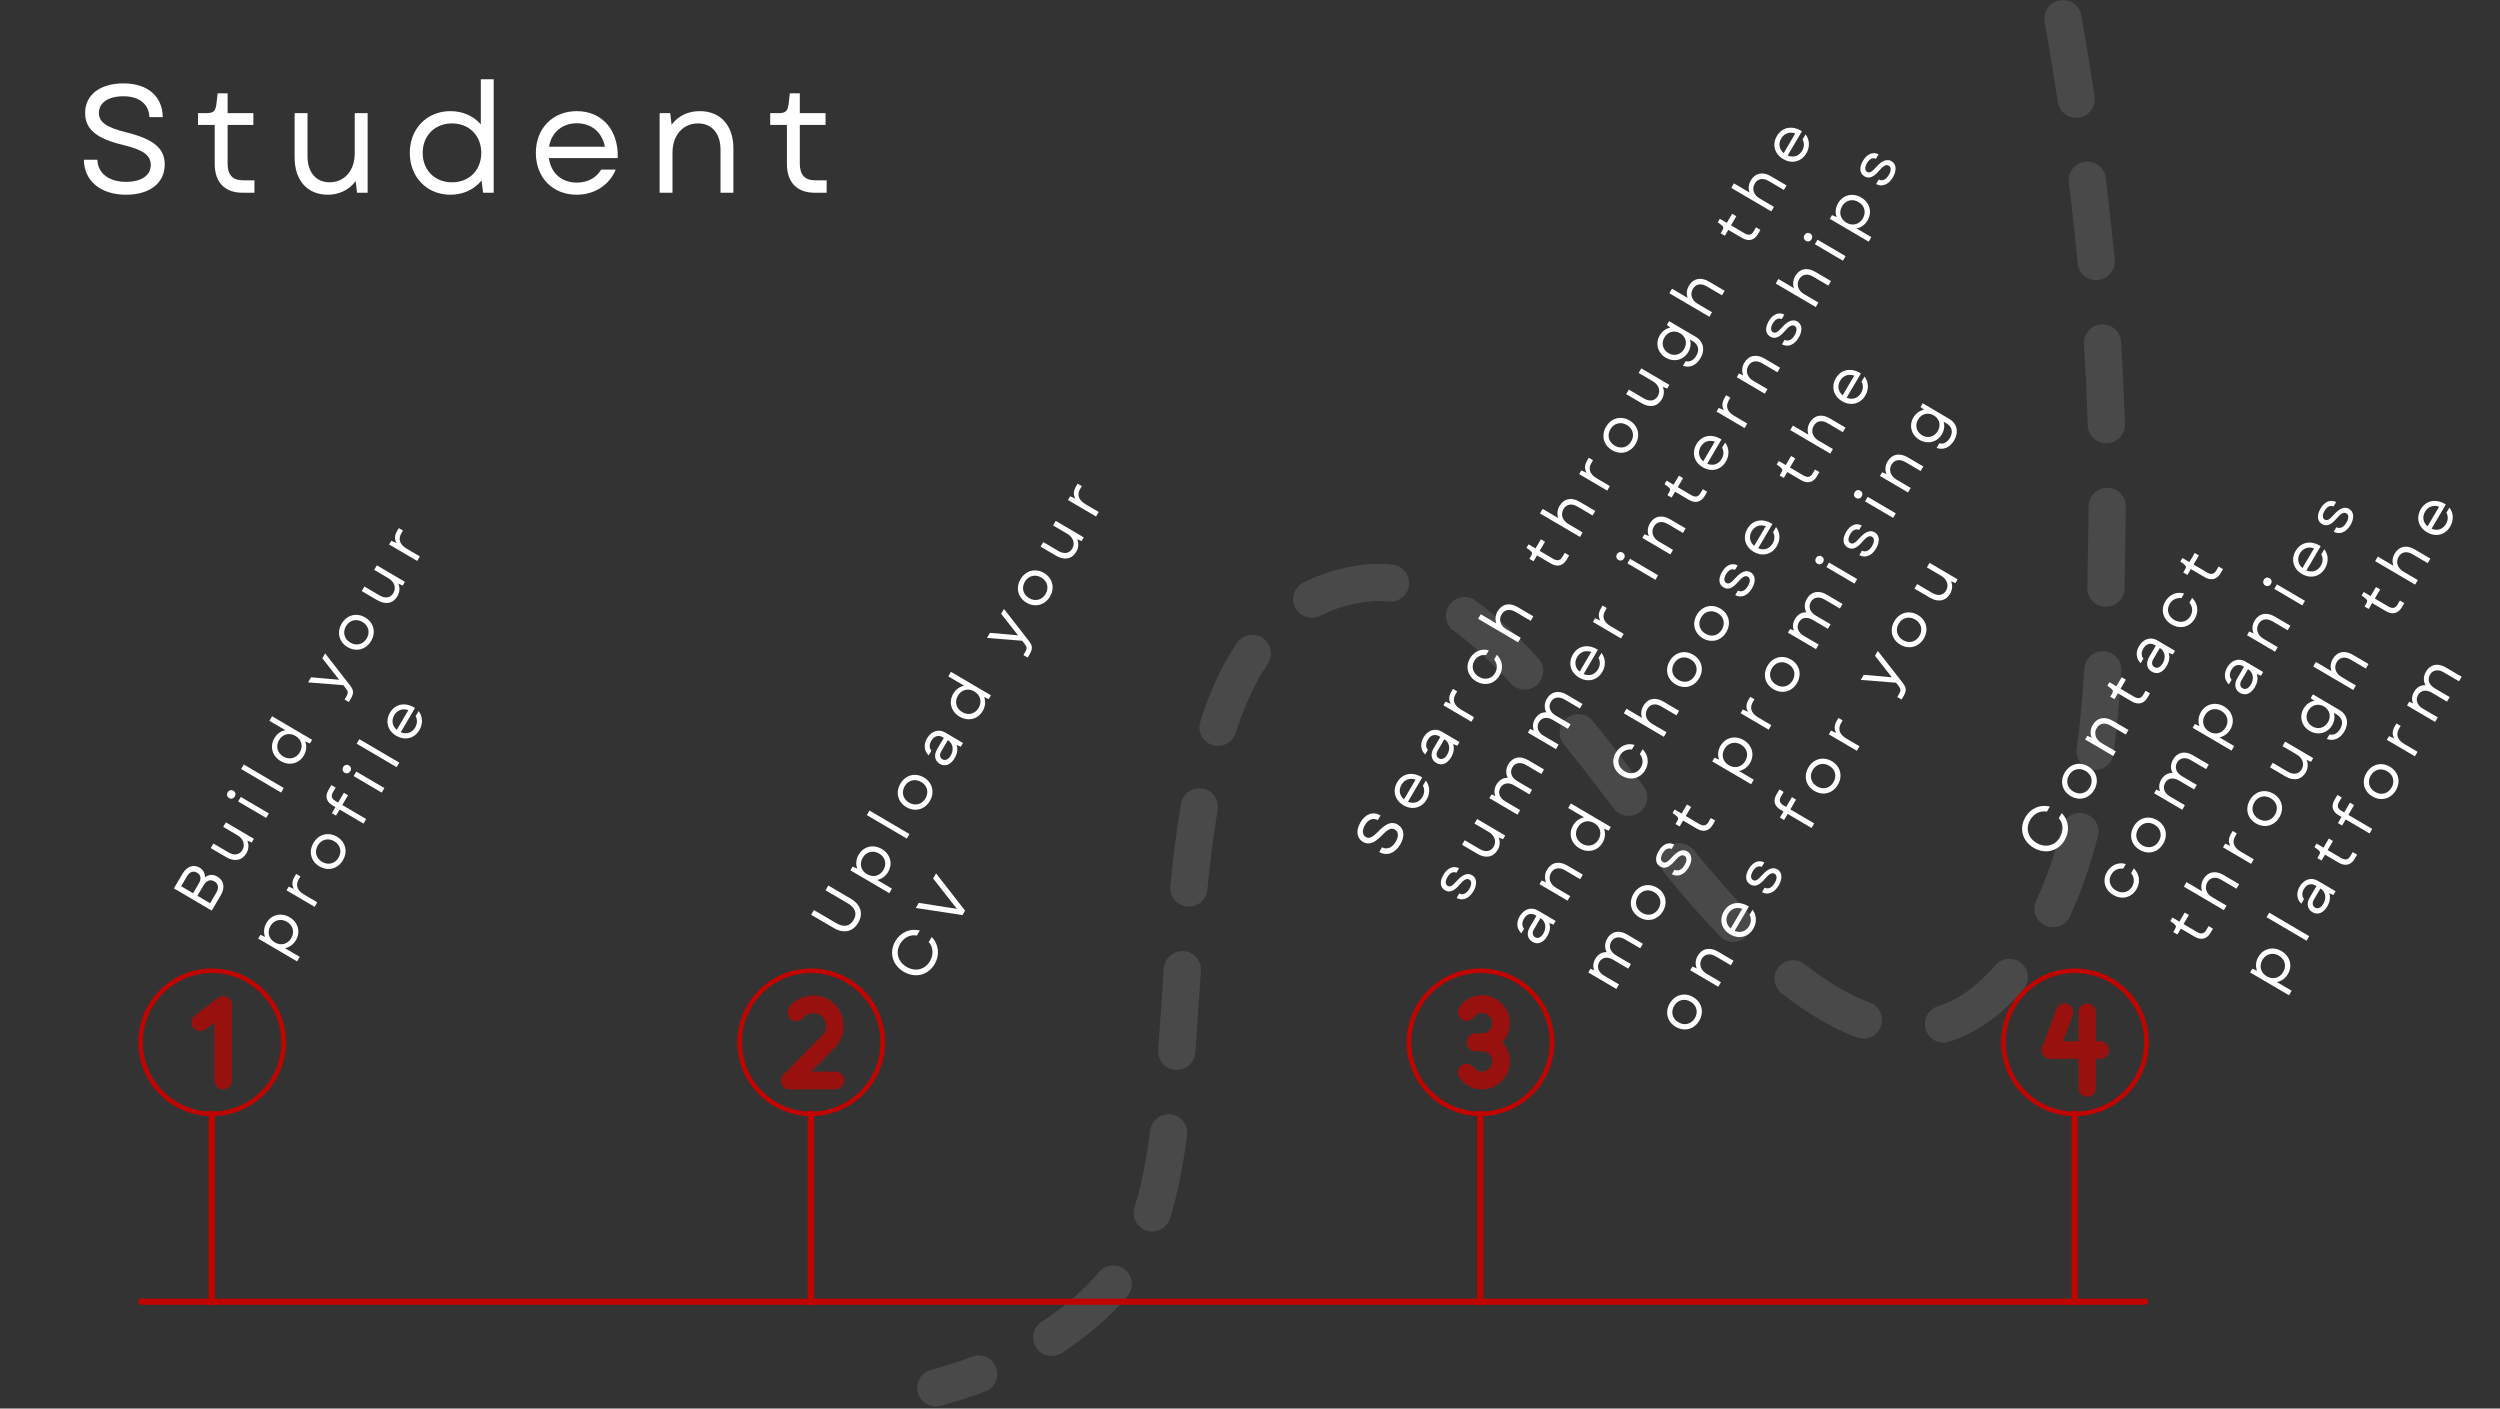 <svg xmlns="http://www.w3.org/2000/svg" xmlns:xlink="http://www.w3.org/1999/xlink" width="1640" zoomAndPan="magnify" viewBox="0 0 1230 693" height="924" preserveAspectRatio="xMidYMid meet" version="1.0"><rect x="0" y="0" width="1230" height="693" fill="#333333" stroke="none"/><defs><filter x="0%" y="0%" width="100%" height="100%" id="642e19de7b"><feColorMatrix values="0 0 0 0 1 0 0 0 0 1 0 0 0 0 1 0 0 0 1 0" color-interpolation-filters="sRGB"/></filter><g/><mask id="c06e209ffc"><g filter="url(#642e19de7b)"><rect x="-123" width="1476" fill="#000000" y="-69.3" height="831.6" fill-opacity="0.11"/></g></mask><clipPath id="1bb60c25f6"><path d="M 2.285 0 L 596.887 0 L 596.887 691.934 L 2.285 691.934 Z M 2.285 0 " clip-rule="nonzero"/></clipPath><clipPath id="a08c2847d5"><rect x="0" width="598" y="0" height="692"/></clipPath><clipPath id="cc0440faad"><path d="M 68.016 476.484 L 140.66 476.484 L 140.66 549.129 L 68.016 549.129 Z M 68.016 476.484 " clip-rule="nonzero"/></clipPath><clipPath id="7e84e30a72"><path d="M 362.766 476.484 L 435.41 476.484 L 435.41 549.129 L 362.766 549.129 Z M 362.766 476.484 " clip-rule="nonzero"/></clipPath><clipPath id="f7815244a3"><path d="M 692.07 476.484 L 764.715 476.484 L 764.715 549.129 L 692.07 549.129 Z M 692.07 476.484 " clip-rule="nonzero"/></clipPath><clipPath id="eb806fd43a"><path d="M 984.551 476.484 L 1057.195 476.484 L 1057.195 549.129 L 984.551 549.129 Z M 984.551 476.484 " clip-rule="nonzero"/></clipPath><mask id="e02cb74946"><g filter="url(#642e19de7b)"><rect x="-123" width="1476" fill="#000000" y="-69.3" height="831.6" fill-opacity="0.718"/></g></mask><clipPath id="46689ce6bb"><path d="M 11 0.094 L 20.242 0.094 L 20.242 46.02 L 11 46.02 Z M 11 0.094 " clip-rule="nonzero"/></clipPath><clipPath id="c78c561a54"><path d="M 15.793 46.02 C 13.422 46.02 11.508 44.094 11.508 41.711 L 11.508 4.461 C 11.508 2.074 13.422 0.148 15.793 0.148 C 18.164 0.148 20.078 2.074 20.078 4.461 L 20.078 41.711 C 20.078 44.094 18.164 46.02 15.793 46.02 Z M 15.793 46.02 " clip-rule="nonzero"/></clipPath><clipPath id="8c4b0f0fc1"><path d="M 0.113 0.094 L 20.242 0.094 L 20.242 18 L 0.113 18 Z M 0.113 0.094 " clip-rule="nonzero"/></clipPath><clipPath id="73850de058"><path d="M 4.555 17.312 C 3.258 17.312 1.973 16.727 1.137 15.598 C -0.289 13.699 0.086 10.992 1.973 9.562 L 13.211 1.02 C 15.102 -0.41 17.789 -0.035 19.211 1.863 C 20.633 3.762 20.258 6.469 18.371 7.902 L 7.133 16.441 C 6.359 17.031 5.457 17.312 4.555 17.312 Z M 4.555 17.312 " clip-rule="nonzero"/></clipPath><clipPath id="ca3508cea0"><rect x="0" width="21" y="0" height="47"/></clipPath><mask id="8b9a780fcc"><g filter="url(#642e19de7b)"><rect x="-123" width="1476" fill="#000000" y="-69.3" height="831.6" fill-opacity="0.718"/></g></mask><clipPath id="4cb0941bc4"><path d="M 0.094 0.613 L 31.348 0.613 L 31.348 47 L 0.094 47 Z M 0.094 0.613 " clip-rule="nonzero"/></clipPath><clipPath id="7c729ee2ea"><path d="M 4.629 47 C 3.527 47 2.426 46.574 1.59 45.734 C -0.098 44.043 -0.105 41.289 1.574 39.59 L 19.355 21.578 C 19.605 21.328 19.863 21.09 20.109 20.848 L 20.332 20.637 C 21.645 19.398 22.387 17.688 22.414 15.84 C 22.441 14.055 21.801 12.43 20.613 11.246 C 19.414 10.047 17.676 9.398 15.887 9.492 C 13.996 9.582 12.297 10.414 11.102 11.855 C 9.57 13.695 6.844 13.938 5.016 12.395 C 3.188 10.848 2.949 8.105 4.484 6.266 C 7.203 3.004 11.215 1.008 15.484 0.812 C 19.688 0.609 23.773 2.172 26.684 5.074 C 29.512 7.891 31.102 11.855 31.043 15.969 C 30.988 20.145 29.234 24.164 26.234 26.992 L 25.969 27.242 C 25.801 27.398 25.637 27.547 25.473 27.715 L 7.695 45.715 C 6.852 46.574 5.742 47 4.629 47 Z M 4.629 47 " clip-rule="nonzero"/></clipPath><clipPath id="262e5fe3ee"><path d="M 0.094 38 L 31.348 38 L 31.348 47 L 0.094 47 Z M 0.094 38 " clip-rule="nonzero"/></clipPath><clipPath id="cf9ebaf32b"><path d="M 4.629 47 C 2.254 47 0.324 45.066 0.316 42.676 C 0.305 40.273 2.234 38.32 4.613 38.312 L 27.004 38.219 C 27.016 38.219 27.016 38.219 27.023 38.219 C 29.402 38.219 31.328 40.152 31.34 42.547 C 31.348 44.949 29.418 46.898 27.043 46.906 L 4.648 47 C 4.648 47 4.641 47 4.629 47 Z M 4.629 47 " clip-rule="nonzero"/></clipPath><clipPath id="5988666017"><rect x="0" width="32" y="0" height="48"/></clipPath><mask id="50769dad80"><g filter="url(#642e19de7b)"><rect x="-123" width="1476" fill="#000000" y="-69.3" height="831.6" fill-opacity="0.718"/></g></mask><clipPath id="efda99899f"><path d="M 0.211 0.613 L 25.855 0.613 L 25.855 29 L 0.211 29 Z M 0.211 0.613 " clip-rule="nonzero"/></clipPath><clipPath id="4b13d43c75"><path d="M 12.16 28.16 C 9.762 28.16 7.824 26.207 7.824 23.805 C 7.824 21.406 9.773 19.449 12.16 19.449 C 14.926 19.449 17.18 17.188 17.18 14.406 C 17.18 11.625 14.926 9.355 12.16 9.355 C 10.527 9.355 9.043 10.125 8.082 11.461 C 6.684 13.414 3.969 13.852 2.035 12.441 C 0.086 11.023 -0.355 8.297 1.047 6.352 C 3.621 2.773 7.77 0.633 12.16 0.633 C 19.715 0.633 25.855 6.805 25.855 14.398 C 25.855 21.988 19.703 28.16 12.16 28.16 Z M 12.16 28.16 " clip-rule="nonzero"/></clipPath><clipPath id="a1ba8b3eb0"><path d="M 0.211 19 L 25.855 19 L 25.855 47 L 0.211 47 Z M 0.211 19 " clip-rule="nonzero"/></clipPath><clipPath id="40e8c4fe21"><path d="M 12.16 46.977 C 7.77 46.977 3.609 44.836 1.047 41.258 C -0.355 39.301 0.086 36.578 2.035 35.176 C 3.98 33.77 6.691 34.215 8.082 36.168 C 9.023 37.484 10.547 38.266 12.16 38.266 C 14.926 38.266 17.18 36.004 17.18 33.223 C 17.18 30.441 14.926 28.172 12.16 28.172 L 8.895 28.172 C 6.496 28.172 4.562 26.215 4.562 23.812 C 4.562 21.414 6.508 19.457 8.895 19.457 L 12.152 19.457 C 19.703 19.457 25.848 25.629 25.848 33.223 C 25.855 40.805 19.703 46.977 12.16 46.977 Z M 12.16 46.977 " clip-rule="nonzero"/></clipPath><clipPath id="c4b5a7db47"><rect x="0" width="27" y="0" height="48"/></clipPath><mask id="37098048ba"><g filter="url(#642e19de7b)"><rect x="-123" width="1476" fill="#000000" y="-69.3" height="831.6" fill-opacity="0.718"/></g></mask><clipPath id="c595e455d5"><path d="M 18 0.688 L 28 0.688 L 28 46.586 L 18 46.586 Z M 18 0.688 " clip-rule="nonzero"/></clipPath><clipPath id="45fee3c4cd"><path d="M 22.93 46.586 C 20.547 46.586 18.625 44.66 18.625 42.273 L 18.625 5.027 C 18.625 2.641 20.547 0.715 22.93 0.715 C 25.309 0.715 27.23 2.641 27.23 5.027 L 27.23 42.273 C 27.23 44.66 25.309 46.586 22.93 46.586 Z M 22.93 46.586 " clip-rule="nonzero"/></clipPath><clipPath id="8fee07feb9"><path d="M 0.316 19 L 33.641 19 L 33.641 28 L 0.316 28 Z M 0.316 19 " clip-rule="nonzero"/></clipPath><clipPath id="f652ce7826"><path d="M 29.328 27.945 L 4.809 27.945 C 2.426 27.945 0.504 26.016 0.504 23.633 C 0.504 21.246 2.426 19.32 4.809 19.32 L 29.328 19.32 C 31.707 19.32 33.633 21.246 33.633 23.633 C 33.633 26.016 31.707 27.945 29.328 27.945 Z M 29.328 27.945 " clip-rule="nonzero"/></clipPath><clipPath id="1c1ec3ccb1"><path d="M 0.316 0.688 L 17 0.688 L 17 28 L 0.316 28 Z M 0.316 0.688 " clip-rule="nonzero"/></clipPath><clipPath id="f4ef5a7da4"><path d="M 4.809 27.945 C 4.305 27.945 3.793 27.852 3.297 27.668 C 1.07 26.832 -0.055 24.348 0.777 22.117 L 7.746 3.512 C 8.59 1.281 11.07 0.152 13.297 0.988 C 15.52 1.824 16.648 4.309 15.812 6.539 L 8.836 25.145 C 8.188 26.879 6.547 27.945 4.809 27.945 Z M 4.809 27.945 " clip-rule="nonzero"/></clipPath><clipPath id="e5d2e777f9"><rect x="0" width="34" y="0" height="47"/></clipPath></defs><g mask="url(#c06e209ffc)"><g transform="matrix(1, 0, 0, 1, 449, -0)"><g clip-path="url(#a08c2847d5)"><g clip-path="url(#1bb60c25f6)"><path fill="#ffffff" d="M 41.672 676.035 C 41.672 674.949 41.48 673.848 41.07 672.785 C 39.277 668.066 33.992 665.695 29.273 667.488 C 22.676 670 15.891 672.176 9.105 673.961 C 4.219 675.242 1.301 680.238 2.582 685.121 C 3.863 690 8.863 692.926 13.746 691.637 C 21.168 689.691 28.578 687.316 35.781 684.57 C 39.43 683.188 41.672 679.715 41.672 676.035 Z M 107.863 631.75 C 107.863 629.152 106.758 626.57 104.617 624.762 C 100.754 621.504 94.984 621.992 91.727 625.855 C 84.188 634.785 74.664 643.016 63.426 650.324 C 59.188 653.074 57.988 658.734 60.746 662.969 C 63.496 667.203 69.16 668.398 73.395 665.648 C 86.141 657.367 97.008 647.941 105.707 637.645 C 107.152 635.926 107.863 633.836 107.863 631.75 Z M 135.129 557.344 C 135.129 552.828 131.789 548.902 127.191 548.293 C 122.188 547.629 117.59 551.145 116.918 556.148 C 114.867 571.555 112.332 583.941 109.176 594.012 C 107.664 598.832 110.34 603.961 115.16 605.469 C 119.984 606.984 125.113 604.301 126.625 599.484 C 130.102 588.398 132.855 575.016 135.047 558.559 C 135.105 558.152 135.129 557.746 135.129 557.344 Z M 141.859 477.07 C 141.859 472.305 138.164 468.285 133.332 467.961 C 128.301 467.617 123.934 471.422 123.59 476.457 C 123.301 480.652 123.027 484.832 122.746 489 C 122.109 498.551 121.512 507.578 120.828 516.578 C 120.445 521.609 124.219 526 129.254 526.379 C 134.297 526.766 138.684 522.988 139.066 517.957 C 139.754 508.871 140.387 499.391 140.996 490.211 C 141.27 486.059 141.551 481.887 141.836 477.699 C 141.852 477.488 141.859 477.281 141.859 477.07 Z M 150.211 396.973 C 150.211 392.598 147.051 388.73 142.586 387.973 C 137.609 387.129 132.891 390.484 132.047 395.457 C 130.012 407.438 128.301 420.711 126.812 436.035 C 126.324 441.062 130 445.531 135.031 446.02 C 140.051 446.508 144.527 442.832 145.016 437.809 C 146.461 422.918 148.117 410.066 150.074 398.516 C 150.164 397.996 150.211 397.48 150.211 396.973 Z M 176.293 321.512 C 176.293 318.574 174.883 315.691 172.266 313.926 C 168.082 311.102 162.395 312.195 159.566 316.383 C 152.344 327.074 146.445 339.723 141.551 355.043 C 140.012 359.852 142.664 364.996 147.477 366.535 C 152.289 368.07 157.434 365.414 158.969 360.609 C 163.27 347.156 168.57 335.715 174.723 326.617 C 175.785 325.051 176.293 323.27 176.293 321.512 Z M 244.273 286.883 C 244.273 282.324 240.859 278.375 236.215 277.82 C 233.801 277.535 231.363 277.383 228.98 277.391 C 226.605 277.391 224.203 277.535 221.855 277.816 C 211.109 279.125 201.145 282.102 192.23 286.668 C 187.738 288.969 185.961 294.48 188.266 298.977 C 190.57 303.465 196.082 305.242 200.574 302.941 C 207.562 299.359 215.461 297.012 224.062 295.965 C 225.684 295.766 227.34 295.668 228.98 295.668 C 230.641 295.668 232.352 295.773 234.039 295.977 C 239.059 296.57 243.609 292.992 244.207 287.984 C 244.25 287.613 244.273 287.246 244.273 286.883 Z M 310.254 330.117 C 310.254 327.906 309.457 325.688 307.836 323.926 C 296.711 311.863 286.605 302.57 276.953 295.512 C 272.879 292.527 267.156 293.418 264.172 297.488 C 261.195 301.566 262.082 307.285 266.16 310.27 C 274.844 316.613 284.07 325.133 294.387 336.316 C 297.809 340.031 303.594 340.266 307.305 336.848 C 309.262 335.039 310.254 332.582 310.254 330.117 Z M 361.434 392.273 C 361.434 390.332 360.82 388.387 359.551 386.727 C 358.277 385.055 357.016 383.406 355.781 381.789 C 347.676 371.176 340.676 362 334.523 354.652 C 331.285 350.777 325.516 350.266 321.641 353.504 C 317.77 356.742 317.254 362.504 320.492 366.375 C 326.391 373.418 333.27 382.434 341.242 392.879 C 342.484 394.504 343.742 396.152 345.023 397.828 C 348.09 401.84 353.828 402.605 357.84 399.539 C 360.199 397.742 361.434 395.02 361.434 392.273 Z M 412.824 454.25 C 412.824 451.988 411.992 449.719 410.309 447.953 C 402.113 439.344 393.59 429.605 384.242 418.172 C 381.043 414.266 375.285 413.688 371.375 416.879 C 367.465 420.078 366.883 425.832 370.082 429.742 C 379.719 441.535 388.543 451.609 397.055 460.551 C 400.539 464.211 406.328 464.355 409.988 460.871 C 411.875 459.078 412.824 456.668 412.824 454.25 Z M 476.941 501.836 C 476.941 498.113 474.652 494.613 470.949 493.258 C 460.98 489.594 450.188 483.238 438.879 474.363 C 434.91 471.246 429.156 471.938 426.039 475.91 C 422.922 479.879 423.609 485.625 427.586 488.742 C 440.406 498.801 452.867 506.094 464.641 510.414 C 469.383 512.156 474.641 509.727 476.383 504.988 C 476.762 503.949 476.941 502.883 476.941 501.836 Z M 548.742 480.898 C 548.742 478.332 547.672 475.781 545.574 473.977 C 541.75 470.676 535.977 471.094 532.68 474.914 C 532.234 475.426 531.793 475.934 531.34 476.434 C 522.875 485.883 513.832 492.156 504.457 495.09 C 499.633 496.598 496.953 501.727 498.461 506.543 C 499.965 511.363 505.098 514.043 509.918 512.535 C 522.48 508.602 534.27 500.566 544.961 488.637 C 545.48 488.055 546.004 487.461 546.52 486.867 C 548.008 485.137 548.742 483.012 548.742 480.898 Z M 581.633 48.84 C 581.633 48.383 581.602 47.926 581.535 47.465 C 579.551 34.359 577.355 20.926 574.996 7.547 C 574.117 2.574 569.371 -0.738 564.402 0.133 C 559.426 1.016 556.105 5.754 556.984 10.723 C 559.312 23.957 561.492 37.234 563.445 50.191 C 564.199 55.18 568.859 58.617 573.852 57.859 C 578.383 57.18 581.633 53.281 581.633 48.84 Z M 583.461 409.129 C 583.461 405.051 580.719 401.336 576.586 400.281 C 571.691 399.027 566.711 401.977 565.457 406.867 C 562.031 420.246 557.766 432.473 552.777 443.207 C 550.648 447.785 552.641 453.219 557.223 455.344 C 561.801 457.469 567.238 455.484 569.367 450.906 C 574.828 439.16 579.469 425.867 583.176 411.398 C 583.367 410.641 583.461 409.879 583.461 409.129 Z M 591.453 128.664 C 591.453 128.379 591.434 128.086 591.41 127.793 C 590.168 114.59 588.695 101.047 587.035 87.547 C 586.41 82.539 581.848 78.98 576.836 79.598 C 571.824 80.215 568.266 84.773 568.875 89.785 C 570.527 103.109 571.977 116.473 573.199 129.5 C 573.672 134.527 578.129 138.219 583.16 137.75 C 587.898 137.305 591.453 133.32 591.453 128.664 Z M 594.719 329.566 C 594.719 324.766 590.98 320.742 586.121 320.449 C 581.078 320.148 576.75 323.984 576.445 329.023 C 575.578 343.457 574.367 356.34 572.75 368.414 C 572.082 373.418 575.594 378.02 580.602 378.688 C 585.605 379.359 590.203 375.848 590.879 370.844 C 592.551 358.328 593.805 345.008 594.703 330.117 C 594.715 329.934 594.719 329.746 594.719 329.566 Z M 596.434 208.922 C 596.434 208.836 596.434 208.742 596.43 208.656 C 596.043 195.359 595.418 181.742 594.574 168.176 C 594.262 163.137 589.918 159.305 584.871 159.621 C 579.832 159.934 575.996 164.273 576.316 169.316 C 577.152 182.68 577.77 196.094 578.148 209.188 C 578.293 214.23 582.508 218.203 587.555 218.055 C 592.512 217.91 596.434 213.852 596.434 208.922 Z M 596.887 249.129 C 596.887 244.109 592.832 240.027 587.809 239.992 C 582.758 239.957 578.633 244.023 578.598 249.07 C 578.574 253.062 578.52 257.098 578.449 261.07 C 578.398 264.156 578.348 267.301 578.293 270.504 C 578.195 276.547 578.09 282.797 577.957 289.168 C 577.844 294.219 581.855 298.395 586.898 298.504 C 591.953 298.609 596.129 294.605 596.242 289.559 C 596.375 283.141 596.48 276.871 596.578 270.809 C 596.633 267.609 596.684 264.477 596.738 261.395 C 596.812 257.359 596.859 253.254 596.887 249.195 C 596.887 249.172 596.887 249.152 596.887 249.129 " fill-opacity="1" fill-rule="nonzero"/></g></g></g></g><g fill="#ffffff" fill-opacity="1"><g transform="translate(36.752, 94.823)"><g><path d="M 25.277 0.98 C 36.82 0.98 44.293 -4.68 44.293 -13.883 C 44.293 -21.656 39.086 -26.332 25.578 -29.652 C 15.316 -32.145 11.922 -34.859 11.922 -39.234 C 11.922 -44.293 16.449 -47.461 23.996 -47.461 C 31.766 -47.461 36.594 -43.535 36.746 -37.199 L 43.309 -37.199 C 43.234 -47.461 35.84 -53.797 23.996 -53.797 C 12.449 -53.797 5.129 -48.141 5.129 -39.234 C 5.129 -31.086 10.941 -26.559 23.918 -23.465 C 33.426 -21.203 37.426 -18.562 37.426 -13.656 C 37.426 -8.449 32.746 -5.355 25.277 -5.355 C 17.051 -5.355 11.316 -9.434 11.168 -16.223 L 4.527 -16.223 C 4.602 -5.887 12.676 0.98 25.277 0.98 Z M 25.277 0.98 "/></g></g></g><g fill="#ffffff" fill-opacity="1"><g transform="translate(95.381, 94.823)"><g><path d="M 23.918 0 L 29.805 0 L 29.805 -6.113 L 24.219 -6.113 C 19.016 -6.113 16.602 -8.754 16.602 -14.41 L 16.602 -33.352 L 29.277 -33.352 L 29.277 -39.16 L 16.602 -39.16 L 16.602 -48.895 L 11.695 -48.895 L 11.09 -43.613 C 10.641 -40.066 9.582 -39.16 5.961 -39.16 L 2.039 -39.16 L 2.039 -33.352 L 10.262 -33.352 L 10.262 -14.109 C 10.262 -5.129 15.242 0 23.918 0 Z M 23.918 0 "/></g></g></g><g fill="#ffffff" fill-opacity="1"><g transform="translate(138.692, 94.823)"><g><path d="M 22.637 0.98 C 27.844 0.98 32.898 -1.133 36.293 -5.734 L 36.973 0 L 42.18 0 L 42.18 -39.16 L 35.84 -39.16 L 35.84 -19.391 C 35.84 -10.867 30.785 -5.129 23.465 -5.129 C 16.75 -5.129 12.602 -10.109 12.602 -17.957 L 12.602 -39.16 L 6.262 -39.16 L 6.262 -17.355 C 6.262 -6.188 12.375 0.98 22.637 0.98 Z M 22.637 0.98 "/></g></g></g><g fill="#ffffff" fill-opacity="1"><g transform="translate(197.697, 94.823)"><g><path d="M 23.918 0.98 C 30.258 0.98 35.691 -1.66 39.234 -6.035 L 39.992 0 L 45.195 0 L 45.195 -55.836 L 38.859 -55.836 L 38.859 -33.652 C 35.312 -37.727 30.031 -40.141 23.918 -40.141 C 12.301 -40.141 3.922 -31.465 3.922 -19.617 C 3.922 -7.695 12.301 0.98 23.918 0.98 Z M 10.262 -19.617 C 10.262 -28.07 16.223 -34.105 24.672 -34.105 C 33.199 -34.105 39.086 -28.07 39.086 -19.617 C 39.086 -11.09 33.199 -5.129 24.672 -5.129 C 16.223 -5.129 10.262 -11.09 10.262 -19.617 Z M 10.262 -19.617 "/></g></g></g><g fill="#ffffff" fill-opacity="1"><g transform="translate(259.721, 94.823)"><g><path d="M 23.996 0.98 C 32.824 0.98 40.066 -3.773 43.234 -11.395 L 36.066 -11.395 C 33.652 -7.242 29.199 -4.98 24.07 -4.98 C 16.602 -4.98 11.316 -9.656 10.336 -17.051 L 44.215 -17.051 C 44.668 -30.711 36.594 -40.141 24.07 -40.141 C 12.223 -40.141 3.922 -31.691 3.922 -19.617 C 3.922 -7.469 12.148 0.98 23.996 0.98 Z M 10.414 -22.637 C 11.543 -29.578 16.824 -34.18 24.07 -34.18 C 31.238 -34.18 36.52 -29.805 37.879 -22.637 Z M 10.414 -22.637 "/></g></g></g><g fill="#ffffff" fill-opacity="1"><g transform="translate(317.519, 94.823)"><g><path d="M 7.016 0 L 13.355 0 L 13.355 -19.77 C 13.355 -28.371 18.562 -34.105 25.879 -34.105 C 32.746 -34.105 36.973 -29.125 36.973 -21.203 L 36.973 0 L 43.309 0 L 43.309 -21.805 C 43.309 -32.973 37.125 -40.141 26.711 -40.141 C 21.43 -40.141 16.297 -38.105 12.902 -33.426 L 12.223 -39.16 L 7.016 -39.16 Z M 7.016 0 "/></g></g></g><g fill="#ffffff" fill-opacity="1"><g transform="translate(376.902, 94.823)"><g><path d="M 23.918 0 L 29.805 0 L 29.805 -6.113 L 24.219 -6.113 C 19.016 -6.113 16.602 -8.754 16.602 -14.41 L 16.602 -33.352 L 29.277 -33.352 L 29.277 -39.16 L 16.602 -39.16 L 16.602 -48.895 L 11.695 -48.895 L 11.09 -43.613 C 10.641 -40.066 9.582 -39.16 5.961 -39.16 L 2.039 -39.16 L 2.039 -33.352 L 10.262 -33.352 L 10.262 -14.109 C 10.262 -5.129 15.242 0 23.918 0 Z M 23.918 0 "/></g></g></g><path stroke-linecap="round" transform="matrix(0, 0.75, -0.749, 0, 729.716, 546.375)" fill="none" stroke-linejoin="miter" d="M 1.999 1.999 L 125.814 1.999 " stroke="#c20400" stroke-width="4" stroke-opacity="1" stroke-miterlimit="4"/><path stroke-linecap="round" transform="matrix(0, 0.75, -0.749, 0, 105.659, 546.375)" fill="none" stroke-linejoin="miter" d="M 1.999 2.001 L 125.814 2.001 " stroke="#c20400" stroke-width="4" stroke-opacity="1" stroke-miterlimit="4"/><path stroke-linecap="round" transform="matrix(0, 0.75, -0.749, 0, 400.41, 546.375)" fill="none" stroke-linejoin="miter" d="M 1.999 1.998 L 125.814 1.998 " stroke="#c20400" stroke-width="4" stroke-opacity="1" stroke-miterlimit="4"/><path stroke-linecap="round" transform="matrix(0, 0.75, -0.749, 0, 1022.194, 546.375)" fill="none" stroke-linejoin="miter" d="M 1.999 2.001 L 125.814 2.001 " stroke="#c20400" stroke-width="4" stroke-opacity="1" stroke-miterlimit="4"/><g clip-path="url(#cc0440faad)"><path fill="#c20400" d="M 104.336 549.129 C 84.27 549.129 68.016 532.762 68.016 512.809 C 68.016 492.852 84.27 476.484 104.336 476.484 C 124.406 476.484 140.66 492.742 140.66 512.809 C 140.66 532.875 124.293 549.129 104.336 549.129 Z M 104.336 478.727 C 85.504 478.727 70.258 493.973 70.258 512.809 C 70.258 531.641 85.504 546.887 104.336 546.887 C 123.172 546.887 138.418 531.641 138.418 512.809 C 138.418 493.973 123.059 478.727 104.336 478.727 Z M 104.336 478.727 " fill-opacity="1" fill-rule="nonzero"/></g><g fill="#ffffff" fill-opacity="1"><g transform="translate(416.233, 463.496)"><g><path d="M 6.008 -9.492 C 8.648 -13.988 7.289 -18.438 2.344 -21.344 L -8.695 -27.828 L -10.07 -25.488 L 0.809 -19.098 C 4.613 -16.859 5.594 -14.027 3.719 -10.836 C 1.859 -7.672 -1.109 -7.125 -4.91 -9.363 L -15.789 -15.754 L -17.148 -13.438 L -6.109 -6.953 C -1.164 -4.047 3.367 -5 6.008 -9.492 Z M 6.008 -9.492 "/></g></g></g><g fill="#ffffff" fill-opacity="1"><g transform="translate(430.751, 438.788)"><g><path d="M 6.223 -9.797 C 8.613 -13.867 7.289 -18.617 3.086 -21.086 C -1.09 -23.539 -5.883 -22.383 -8.273 -18.312 C -9.602 -16.055 -9.797 -13.59 -8.988 -11.434 L -11.273 -12.418 L -12.352 -10.586 L 6.773 0.652 L 8.086 -1.582 L 0.797 -5.863 C 2.969 -6.27 4.941 -7.617 6.223 -9.797 Z M -4.195 -8.691 C -7.176 -10.441 -8.066 -13.793 -6.316 -16.77 C -4.551 -19.777 -1.203 -20.602 1.773 -18.852 C 4.777 -17.086 5.66 -13.777 3.895 -10.77 C 2.145 -7.793 -1.191 -6.926 -4.195 -8.691 Z M -4.195 -8.691 "/></g></g></g><g fill="#ffffff" fill-opacity="1"><g transform="translate(444.691, 415.064)"><g><path d="M 1.453 -2.473 L 2.766 -4.707 L -16.914 -16.273 L -18.227 -14.039 Z M 1.453 -2.473 "/></g></g></g><g fill="#ffffff" fill-opacity="1"><g transform="translate(452.036, 402.563)"><g><path d="M 5.457 -8.492 C 7.973 -12.777 6.723 -17.59 2.492 -20.074 C -1.734 -22.559 -6.523 -21.293 -9.039 -17.012 C -11.555 -12.73 -10.332 -7.93 -6.102 -5.445 C -1.875 -2.961 2.941 -4.211 5.457 -8.492 Z M -4.789 -7.68 C -7.797 -9.445 -8.66 -12.781 -6.91 -15.762 C -5.16 -18.738 -1.824 -19.605 1.18 -17.84 C 4.211 -16.059 5.051 -12.738 3.301 -9.758 C 1.551 -6.781 -1.758 -5.898 -4.789 -7.68 Z M -4.789 -7.68 "/></g></g></g><g fill="#ffffff" fill-opacity="1"><g transform="translate(465.382, 379.85)"><g><path d="M 4.324 -6.871 C 5.637 -9.105 5.949 -11.281 5.273 -13.359 L 7.328 -12.473 L 8.406 -14.309 L -0.371 -19.465 C -3.562 -21.34 -7.164 -20.203 -9.289 -16.586 C -11.055 -13.578 -10.762 -10.367 -8.461 -8.191 L -7.133 -10.453 C -8.223 -11.703 -8.246 -13.609 -7.199 -15.395 C -5.824 -17.734 -3.676 -18.402 -1.523 -17.137 L -1.016 -16.84 L -4.328 -11.203 C -6.02 -8.332 -5.504 -5.488 -3.004 -4.02 C -0.398 -2.488 2.371 -3.547 4.324 -6.871 Z M -1.719 -6.27 C -3.023 -7.035 -3.223 -8.582 -2.316 -10.125 L 0.965 -15.711 C 3.473 -14.133 4.062 -10.996 2.375 -8.121 C 1.234 -6.18 -0.363 -5.473 -1.719 -6.27 Z M -1.719 -6.27 "/></g></g></g><g fill="#ffffff" fill-opacity="1"><g transform="translate(478.196, 358.041)"><g><path d="M 5.301 -8.227 C 6.613 -10.461 6.809 -12.926 6 -15.082 L 8.281 -14.098 L 9.359 -15.93 L -10.32 -27.496 L -11.633 -25.262 L -3.812 -20.668 C -5.984 -20.262 -7.93 -18.898 -9.195 -16.746 C -11.602 -12.648 -10.277 -7.898 -6.102 -5.445 C -1.898 -2.977 2.895 -4.133 5.301 -8.227 Z M -4.789 -7.68 C -7.77 -9.43 -8.66 -12.781 -6.91 -15.762 C -5.145 -18.766 -1.801 -19.59 1.18 -17.84 C 4.184 -16.074 5.066 -12.766 3.301 -9.758 C 1.551 -6.781 -1.785 -5.914 -4.789 -7.68 Z M -4.789 -7.68 "/></g></g></g><g fill="#ffffff" fill-opacity="1"><g transform="translate(492.136, 334.317)"><g/></g></g><g fill="#ffffff" fill-opacity="1"><g transform="translate(499.137, 322.401)"><g><path d="M 6.492 1.129 L 7.414 -0.438 C 8.93 -3.02 9.027 -4.645 7.062 -7.086 L -5.176 -22.793 L -6.566 -20.426 L -1.566 -14.016 L 1.73 -9.824 L -3.738 -10.32 L -12.086 -11.035 L -13.555 -8.535 L 3.773 -7.156 L 5.023 -5.562 C 6.223 -4.074 6.234 -3.242 5.188 -1.461 L 4.391 -0.105 Z M 6.492 1.129 "/></g></g></g><g fill="#ffffff" fill-opacity="1"><g transform="translate(511.139, 301.975)"><g><path d="M 5.457 -8.492 C 7.973 -12.777 6.723 -17.59 2.492 -20.074 C -1.734 -22.559 -6.523 -21.293 -9.039 -17.012 C -11.555 -12.73 -10.332 -7.93 -6.102 -5.445 C -1.875 -2.961 2.941 -4.211 5.457 -8.492 Z M -4.789 -7.68 C -7.797 -9.445 -8.66 -12.781 -6.91 -15.762 C -5.16 -18.738 -1.824 -19.605 1.18 -17.84 C 4.211 -16.059 5.051 -12.738 3.301 -9.758 C 1.551 -6.781 -1.758 -5.898 -4.789 -7.68 Z M -4.789 -7.68 "/></g></g></g><g fill="#ffffff" fill-opacity="1"><g transform="translate(524.485, 279.262)"><g><path d="M 5.035 -7.777 C 6.113 -9.609 6.414 -11.832 5.496 -13.98 L 7.656 -13.031 L 8.734 -14.867 L -5.066 -22.977 L -6.379 -20.742 L 0.586 -16.648 C 3.594 -14.883 4.566 -11.914 3.051 -9.336 C 1.66 -6.969 -0.953 -6.535 -3.719 -8.16 L -11.195 -12.551 L -12.508 -10.316 L -4.82 -5.801 C -0.883 -3.488 2.91 -4.16 5.035 -7.777 Z M 5.035 -7.777 "/></g></g></g><g fill="#ffffff" fill-opacity="1"><g transform="translate(537.8, 256.602)"><g><path d="M 1.453 -2.473 L 2.766 -4.707 L -3.645 -8.473 C -7.578 -10.785 -7.805 -13.566 -6.336 -16.066 L -5.539 -17.426 L -7.613 -18.645 L -8.348 -17.395 C -9.727 -15.051 -9.793 -13.23 -8.723 -11.277 L -11.273 -12.418 L -12.352 -10.586 Z M 1.453 -2.473 "/></g></g></g><g fill="#ffffff" fill-opacity="1"><g transform="translate(453.038, 485.122)"><g><path d="M 6.785 -10.754 C 9.441 -15.277 8.859 -20.555 5.367 -24.109 L 3.91 -21.637 C 6.141 -19.039 6.352 -15.375 4.492 -12.211 C 2.055 -8.062 -2.688 -6.875 -6.996 -9.406 C -11.305 -11.938 -12.574 -16.656 -10.137 -20.805 C -8.324 -23.891 -5.191 -25.449 -1.941 -24.828 L -0.473 -27.328 C -5.289 -28.512 -9.945 -26.488 -12.523 -22.102 C -15.742 -16.621 -14.016 -10.309 -8.402 -7.012 C -2.789 -3.715 3.566 -5.277 6.785 -10.754 Z M 6.785 -10.754 "/></g></g></g><g fill="#ffffff" fill-opacity="1"><g transform="translate(468.915, 458.1)"><g><path d="M 4.625 -7.871 L 5.906 -10.055 L -8.367 -28.387 L -9.82 -25.914 L -3.801 -18.191 L 1.891 -10.949 L -7.223 -12.367 L -16.883 -13.891 L -18.352 -11.391 Z M 4.625 -7.871 "/></g></g></g><g fill="#ffffff" fill-opacity="1"><g transform="translate(683.359, 424.157)"><g><path d="M 5.582 -8.707 C 7.973 -12.777 7.523 -16.582 4.281 -18.488 C 1.539 -20.098 -1.188 -19.23 -5.156 -15.156 C -8.156 -12.055 -9.82 -11.422 -11.359 -12.328 C -13.145 -13.375 -13.324 -15.629 -11.758 -18.289 C -10.148 -21.027 -7.766 -21.918 -5.5 -20.656 L -4.141 -22.973 C -7.773 -25.07 -11.539 -23.777 -13.992 -19.602 C -16.387 -15.531 -15.906 -11.777 -12.766 -9.934 C -9.895 -8.246 -7.098 -9.355 -3.316 -13.293 C -0.551 -16.172 1.207 -17.035 2.938 -16.02 C 4.773 -14.941 4.895 -12.652 3.348 -10.02 C 1.645 -7.121 -0.98 -5.941 -3.406 -7.297 L -4.781 -4.957 C -1.121 -2.84 2.973 -4.266 5.582 -8.707 Z M 5.582 -8.707 "/></g></g></g><g fill="#ffffff" fill-opacity="1"><g transform="translate(696.595, 401.63)"><g><path d="M 5.316 -8.254 C 7.145 -11.367 6.969 -14.902 4.938 -17.598 L 3.453 -15.074 C 4.418 -13.363 4.293 -11.324 3.23 -9.516 C 1.684 -6.883 -1.059 -5.988 -3.871 -7.176 L 3.148 -19.117 C -1.574 -22.105 -6.57 -21.215 -9.164 -16.797 C -11.617 -12.621 -10.359 -7.945 -6.102 -5.445 C -1.82 -2.93 2.863 -4.078 5.316 -8.254 Z M -5.824 -8.359 C -8.035 -10.195 -8.562 -13.012 -7.062 -15.562 C -5.578 -18.09 -2.941 -19.047 -0.133 -18.039 Z M -5.824 -8.359 "/></g></g></g><g fill="#ffffff" fill-opacity="1"><g transform="translate(709.66, 379.395)"><g><path d="M 4.324 -6.871 C 5.637 -9.105 5.949 -11.281 5.273 -13.359 L 7.328 -12.473 L 8.406 -14.309 L -0.371 -19.465 C -3.562 -21.34 -7.164 -20.203 -9.289 -16.586 C -11.055 -13.578 -10.762 -10.367 -8.461 -8.191 L -7.133 -10.453 C -8.223 -11.703 -8.246 -13.609 -7.199 -15.395 C -5.824 -17.734 -3.676 -18.402 -1.523 -17.137 L -1.016 -16.84 L -4.328 -11.203 C -6.02 -8.332 -5.504 -5.488 -3.004 -4.02 C -0.398 -2.488 2.371 -3.547 4.324 -6.871 Z M -1.719 -6.27 C -3.023 -7.035 -3.223 -8.582 -2.316 -10.125 L 0.965 -15.711 C 3.473 -14.133 4.062 -10.996 2.375 -8.121 C 1.234 -6.18 -0.363 -5.473 -1.719 -6.27 Z M -1.719 -6.27 "/></g></g></g><g fill="#ffffff" fill-opacity="1"><g transform="translate(722.475, 357.586)"><g><path d="M 1.453 -2.473 L 2.766 -4.707 L -3.645 -8.473 C -7.578 -10.785 -7.805 -13.566 -6.336 -16.066 L -5.539 -17.426 L -7.613 -18.645 L -8.348 -17.395 C -9.727 -15.051 -9.793 -13.23 -8.723 -11.277 L -11.273 -12.418 L -12.352 -10.586 Z M 1.453 -2.473 "/></g></g></g><g fill="#ffffff" fill-opacity="1"><g transform="translate(732.414, 340.671)"><g><path d="M 5.332 -8.281 C 7.363 -11.738 6.867 -15.645 4.062 -18.543 L 2.672 -16.176 C 4.258 -14.312 4.488 -11.781 3.176 -9.547 C 1.504 -6.699 -1.785 -5.914 -4.789 -7.68 C -7.77 -9.43 -8.707 -12.703 -7.035 -15.547 C -5.801 -17.648 -3.641 -18.707 -1.242 -18.406 L 0.086 -20.664 C -3.434 -21.805 -7.148 -20.23 -9.164 -16.797 C -11.602 -12.648 -10.305 -7.914 -6.102 -5.445 C -1.875 -2.961 2.895 -4.133 5.332 -8.281 Z M 5.332 -8.281 "/></g></g></g><g fill="#ffffff" fill-opacity="1"><g transform="translate(745.447, 318.489)"><g><path d="M 1.453 -2.473 L 2.766 -4.707 L -4.281 -8.848 C -7.312 -10.629 -8.176 -13.605 -6.645 -16.211 C -5.238 -18.605 -2.66 -19.098 0.105 -17.469 L 7.656 -13.031 L 8.969 -15.266 L 1.203 -19.828 C -2.73 -22.141 -6.461 -21.398 -8.602 -17.754 C -9.648 -15.973 -10.016 -13.828 -9.23 -11.754 L -16.914 -16.273 L -18.227 -14.039 Z M 1.453 -2.473 "/></g></g></g><g fill="#ffffff" fill-opacity="1"><g transform="translate(758.84, 295.696)"><g/></g></g><g fill="#ffffff" fill-opacity="1"><g transform="translate(765.841, 283.78)"><g><path d="M 4.953 -8.43 L 6.172 -10.504 L 4.02 -11.77 L 2.863 -9.805 C 1.785 -7.969 0.352 -7.664 -1.641 -8.836 L -8.316 -12.758 L -5.691 -17.227 L -7.738 -18.43 L -10.367 -13.961 L -13.797 -15.977 L -14.812 -14.25 L -13.074 -12.941 C -11.918 -12.047 -11.82 -11.488 -12.57 -10.211 L -13.383 -8.828 L -11.332 -7.625 L -9.629 -10.523 L -2.848 -6.539 C 0.316 -4.68 3.156 -5.371 4.953 -8.43 Z M 4.953 -8.43 "/></g></g></g><g fill="#ffffff" fill-opacity="1"><g transform="translate(775.906, 266.652)"><g><path d="M 1.453 -2.473 L 2.766 -4.707 L -4.281 -8.848 C -7.312 -10.629 -8.176 -13.605 -6.645 -16.211 C -5.238 -18.605 -2.66 -19.098 0.105 -17.469 L 7.656 -13.031 L 8.969 -15.266 L 1.203 -19.828 C -2.73 -22.141 -6.461 -21.398 -8.602 -17.754 C -9.648 -15.973 -10.016 -13.828 -9.23 -11.754 L -16.914 -16.273 L -18.227 -14.039 Z M 1.453 -2.473 "/></g></g></g><g fill="#ffffff" fill-opacity="1"><g transform="translate(789.298, 243.859)"><g><path d="M 1.453 -2.473 L 2.766 -4.707 L -3.645 -8.473 C -7.578 -10.785 -7.805 -13.566 -6.336 -16.066 L -5.539 -17.426 L -7.613 -18.645 L -8.348 -17.395 C -9.727 -15.051 -9.793 -13.23 -8.723 -11.277 L -11.273 -12.418 L -12.352 -10.586 Z M 1.453 -2.473 "/></g></g></g><g fill="#ffffff" fill-opacity="1"><g transform="translate(799.238, 226.943)"><g><path d="M 5.457 -8.492 C 7.973 -12.777 6.723 -17.59 2.492 -20.074 C -1.734 -22.559 -6.523 -21.293 -9.039 -17.012 C -11.555 -12.73 -10.332 -7.93 -6.102 -5.445 C -1.875 -2.961 2.941 -4.211 5.457 -8.492 Z M -4.789 -7.68 C -7.797 -9.445 -8.66 -12.781 -6.91 -15.762 C -5.16 -18.738 -1.824 -19.605 1.18 -17.84 C 4.211 -16.059 5.051 -12.738 3.301 -9.758 C 1.551 -6.781 -1.758 -5.898 -4.789 -7.68 Z M -4.789 -7.68 "/></g></g></g><g fill="#ffffff" fill-opacity="1"><g transform="translate(812.583, 204.23)"><g><path d="M 5.035 -7.777 C 6.113 -9.609 6.414 -11.832 5.496 -13.98 L 7.656 -13.031 L 8.734 -14.867 L -5.066 -22.977 L -6.379 -20.742 L 0.586 -16.648 C 3.594 -14.883 4.566 -11.914 3.051 -9.336 C 1.66 -6.969 -0.953 -6.535 -3.719 -8.16 L -11.195 -12.551 L -12.508 -10.316 L -4.82 -5.801 C -0.883 -3.488 2.91 -4.16 5.035 -7.777 Z M 5.035 -7.777 "/></g></g></g><g fill="#ffffff" fill-opacity="1"><g transform="translate(825.898, 181.57)"><g><path d="M 10.742 -5.316 C 13.168 -9.438 12.191 -13.625 8.281 -15.922 L -4.723 -23.562 L -5.801 -21.727 L -4.082 -20.395 C -6.184 -19.984 -8.07 -18.66 -9.289 -16.586 C -11.602 -12.648 -10.359 -7.945 -6.344 -5.586 C -2.301 -3.211 2.414 -4.414 4.727 -8.352 C 5.898 -10.344 6.145 -12.527 5.586 -14.5 L 6.891 -13.734 C 9.734 -12.062 10.371 -9.434 8.668 -6.535 C 7.34 -4.273 5.383 -3.312 3.457 -3.871 L 2.129 -1.613 C 5.379 -0.383 8.68 -1.805 10.742 -5.316 Z M -5.027 -7.82 C -7.848 -9.477 -8.668 -12.715 -6.996 -15.559 C -5.305 -18.43 -2.098 -19.266 0.723 -17.609 C 3.566 -15.938 4.375 -12.742 2.688 -9.871 C 1.016 -7.023 -2.184 -6.148 -5.027 -7.82 Z M -5.027 -7.82 "/></g></g></g><g fill="#ffffff" fill-opacity="1"><g transform="translate(839.556, 158.325)"><g><path d="M 1.453 -2.473 L 2.766 -4.707 L -4.281 -8.848 C -7.312 -10.629 -8.176 -13.605 -6.645 -16.211 C -5.238 -18.605 -2.66 -19.098 0.105 -17.469 L 7.656 -13.031 L 8.969 -15.266 L 1.203 -19.828 C -2.73 -22.141 -6.461 -21.398 -8.602 -17.754 C -9.648 -15.973 -10.016 -13.828 -9.23 -11.754 L -16.914 -16.273 L -18.227 -14.039 Z M 1.453 -2.473 "/></g></g></g><g fill="#ffffff" fill-opacity="1"><g transform="translate(852.949, 135.532)"><g/></g></g><g fill="#ffffff" fill-opacity="1"><g transform="translate(859.951, 123.616)"><g><path d="M 4.953 -8.43 L 6.172 -10.504 L 4.02 -11.77 L 2.863 -9.805 C 1.785 -7.969 0.352 -7.664 -1.641 -8.836 L -8.316 -12.758 L -5.691 -17.227 L -7.738 -18.43 L -10.367 -13.961 L -13.797 -15.977 L -14.812 -14.25 L -13.074 -12.941 C -11.918 -12.047 -11.82 -11.488 -12.57 -10.211 L -13.383 -8.828 L -11.332 -7.625 L -9.629 -10.523 L -2.848 -6.539 C 0.316 -4.68 3.156 -5.371 4.953 -8.43 Z M 4.953 -8.43 "/></g></g></g><g fill="#ffffff" fill-opacity="1"><g transform="translate(870.015, 106.487)"><g><path d="M 1.453 -2.473 L 2.766 -4.707 L -4.281 -8.848 C -7.312 -10.629 -8.176 -13.605 -6.645 -16.211 C -5.238 -18.605 -2.66 -19.098 0.105 -17.469 L 7.656 -13.031 L 8.969 -15.266 L 1.203 -19.828 C -2.73 -22.141 -6.461 -21.398 -8.602 -17.754 C -9.648 -15.973 -10.016 -13.828 -9.23 -11.754 L -16.914 -16.273 L -18.227 -14.039 Z M 1.453 -2.473 "/></g></g></g><g fill="#ffffff" fill-opacity="1"><g transform="translate(883.408, 83.694)"><g><path d="M 5.316 -8.254 C 7.145 -11.367 6.969 -14.902 4.938 -17.598 L 3.453 -15.074 C 4.418 -13.363 4.293 -11.324 3.23 -9.516 C 1.684 -6.883 -1.059 -5.988 -3.871 -7.176 L 3.148 -19.117 C -1.574 -22.105 -6.57 -21.215 -9.164 -16.797 C -11.617 -12.621 -10.359 -7.945 -6.102 -5.445 C -1.82 -2.93 2.863 -4.078 5.316 -8.254 Z M -5.824 -8.359 C -8.035 -10.195 -8.562 -13.012 -7.062 -15.562 C -5.578 -18.09 -2.941 -19.047 -0.133 -18.039 Z M -5.824 -8.359 "/></g></g></g><g fill="#ffffff" fill-opacity="1"><g transform="translate(720.164, 445.783)"><g><path d="M 4.738 -7.27 C 6.738 -10.676 6.465 -13.805 4.07 -15.211 C 1.918 -16.477 -0.609 -15.527 -3.348 -12.449 C -5.594 -9.906 -6.73 -9.25 -7.898 -9.938 C -9.125 -10.656 -9.18 -12.266 -8.008 -14.258 C -6.773 -16.359 -5.215 -17.125 -3.605 -16.395 L -2.309 -18.602 C -5.129 -20.008 -7.992 -18.793 -9.992 -15.387 C -11.945 -12.062 -11.672 -9.184 -9.199 -7.73 C -7.016 -6.449 -4.703 -7.344 -2.023 -10.562 C 0.008 -12.984 1.473 -13.77 2.723 -13.035 C 3.973 -12.301 3.992 -10.57 2.758 -8.469 C 1.367 -6.102 -0.473 -5.285 -2.195 -6.191 L -3.492 -3.984 C -0.641 -2.379 2.613 -3.652 4.738 -7.27 Z M 4.738 -7.27 "/></g></g></g><g fill="#ffffff" fill-opacity="1"><g transform="translate(731.822, 425.942)"><g><path d="M 5.035 -7.777 C 6.113 -9.609 6.414 -11.832 5.496 -13.98 L 7.656 -13.031 L 8.734 -14.867 L -5.066 -22.977 L -6.379 -20.742 L 0.586 -16.648 C 3.594 -14.883 4.566 -11.914 3.051 -9.336 C 1.66 -6.969 -0.953 -6.535 -3.719 -8.16 L -11.195 -12.551 L -12.508 -10.316 L -4.82 -5.801 C -0.883 -3.488 2.91 -4.16 5.035 -7.777 Z M 5.035 -7.777 "/></g></g></g><g fill="#ffffff" fill-opacity="1"><g transform="translate(745.137, 403.282)"><g><path d="M 1.453 -2.473 L 2.766 -4.707 L -4.574 -9.02 C -7.422 -10.691 -8.316 -13.367 -6.91 -15.762 C -5.551 -18.074 -2.938 -18.508 -0.199 -16.895 L 7.328 -12.473 L 8.641 -14.707 L 1.301 -19.02 C -1.543 -20.691 -2.441 -23.367 -1.035 -25.762 C 0.324 -28.074 2.938 -28.508 5.68 -26.898 L 13.207 -22.473 L 14.52 -24.707 L 6.617 -29.348 C 2.762 -31.617 -0.945 -30.789 -2.992 -27.305 C -4.305 -25.07 -4.41 -22.699 -3.293 -20.578 C -5.625 -20.691 -7.555 -19.539 -8.852 -17.332 C -9.977 -15.414 -10.164 -13.449 -9.418 -11.617 L -11.273 -12.418 L -12.352 -10.586 Z M 1.453 -2.473 "/></g></g></g><g fill="#ffffff" fill-opacity="1"><g transform="translate(764.077, 371.047)"><g><path d="M 1.453 -2.473 L 2.766 -4.707 L -4.574 -9.02 C -7.422 -10.691 -8.316 -13.367 -6.91 -15.762 C -5.551 -18.074 -2.938 -18.508 -0.199 -16.895 L 7.328 -12.473 L 8.641 -14.707 L 1.301 -19.02 C -1.543 -20.691 -2.441 -23.367 -1.035 -25.762 C 0.324 -28.074 2.938 -28.508 5.68 -26.898 L 13.207 -22.473 L 14.52 -24.707 L 6.617 -29.348 C 2.762 -31.617 -0.945 -30.789 -2.992 -27.305 C -4.305 -25.07 -4.41 -22.699 -3.293 -20.578 C -5.625 -20.691 -7.555 -19.539 -8.852 -17.332 C -9.977 -15.414 -10.164 -13.449 -9.418 -11.617 L -11.273 -12.418 L -12.352 -10.586 Z M 1.453 -2.473 "/></g></g></g><g fill="#ffffff" fill-opacity="1"><g transform="translate(783.017, 338.813)"><g><path d="M 5.316 -8.254 C 7.145 -11.367 6.969 -14.902 4.938 -17.598 L 3.453 -15.074 C 4.418 -13.363 4.293 -11.324 3.23 -9.516 C 1.684 -6.883 -1.059 -5.988 -3.871 -7.176 L 3.148 -19.117 C -1.574 -22.105 -6.57 -21.215 -9.164 -16.797 C -11.617 -12.621 -10.359 -7.945 -6.102 -5.445 C -1.82 -2.93 2.863 -4.078 5.316 -8.254 Z M -5.824 -8.359 C -8.035 -10.195 -8.562 -13.012 -7.062 -15.562 C -5.578 -18.09 -2.941 -19.047 -0.133 -18.039 Z M -5.824 -8.359 "/></g></g></g><g fill="#ffffff" fill-opacity="1"><g transform="translate(796.082, 316.579)"><g><path d="M 1.453 -2.473 L 2.766 -4.707 L -3.645 -8.473 C -7.578 -10.785 -7.805 -13.566 -6.336 -16.066 L -5.539 -17.426 L -7.613 -18.645 L -8.348 -17.395 C -9.727 -15.051 -9.793 -13.23 -8.723 -11.277 L -11.273 -12.418 L -12.352 -10.586 Z M 1.453 -2.473 "/></g></g></g><g fill="#ffffff" fill-opacity="1"><g transform="translate(806.021, 299.663)"><g/></g></g><g fill="#ffffff" fill-opacity="1"><g transform="translate(813.023, 287.747)"><g><path d="M 1.453 -2.473 L 2.766 -4.707 L -11.039 -12.816 L -12.352 -10.586 Z M -16.773 -12.254 C -15.789 -11.676 -14.621 -11.953 -13.98 -13.047 C -13.34 -14.137 -13.68 -15.266 -14.664 -15.844 C -15.672 -16.438 -16.824 -16.184 -17.465 -15.094 C -18.105 -14.004 -17.785 -12.848 -16.773 -12.254 Z M -16.773 -12.254 "/></g></g></g><g fill="#ffffff" fill-opacity="1"><g transform="translate(820.368, 275.246)"><g><path d="M 1.453 -2.473 L 2.766 -4.707 L -4.203 -8.801 C -7.234 -10.582 -8.176 -13.605 -6.66 -16.188 C -5.238 -18.605 -2.609 -19.066 0.184 -17.422 L 7.656 -13.031 L 8.969 -15.266 L 1.285 -19.781 C -2.652 -22.094 -6.461 -21.398 -8.617 -17.73 C -9.711 -15.867 -10.055 -13.637 -9.109 -11.473 L -11.273 -12.418 L -12.352 -10.586 Z M 1.453 -2.473 "/></g></g></g><g fill="#ffffff" fill-opacity="1"><g transform="translate(833.761, 252.453)"><g><path d="M 4.953 -8.43 L 6.172 -10.504 L 4.02 -11.77 L 2.863 -9.805 C 1.785 -7.969 0.352 -7.664 -1.641 -8.836 L -8.316 -12.758 L -5.691 -17.227 L -7.738 -18.43 L -10.367 -13.961 L -13.797 -15.977 L -14.812 -14.25 L -13.074 -12.941 C -11.918 -12.047 -11.82 -11.488 -12.57 -10.211 L -13.383 -8.828 L -11.332 -7.625 L -9.629 -10.523 L -2.848 -6.539 C 0.316 -4.68 3.156 -5.371 4.953 -8.43 Z M 4.953 -8.43 "/></g></g></g><g fill="#ffffff" fill-opacity="1"><g transform="translate(843.825, 235.325)"><g><path d="M 5.316 -8.254 C 7.145 -11.367 6.969 -14.902 4.938 -17.598 L 3.453 -15.074 C 4.418 -13.363 4.293 -11.324 3.23 -9.516 C 1.684 -6.883 -1.059 -5.988 -3.871 -7.176 L 3.148 -19.117 C -1.574 -22.105 -6.57 -21.215 -9.164 -16.797 C -11.617 -12.621 -10.359 -7.945 -6.102 -5.445 C -1.82 -2.93 2.863 -4.078 5.316 -8.254 Z M -5.824 -8.359 C -8.035 -10.195 -8.562 -13.012 -7.062 -15.562 C -5.578 -18.09 -2.941 -19.047 -0.133 -18.039 Z M -5.824 -8.359 "/></g></g></g><g fill="#ffffff" fill-opacity="1"><g transform="translate(856.889, 213.09)"><g><path d="M 1.453 -2.473 L 2.766 -4.707 L -3.645 -8.473 C -7.578 -10.785 -7.805 -13.566 -6.336 -16.066 L -5.539 -17.426 L -7.613 -18.645 L -8.348 -17.395 C -9.727 -15.051 -9.793 -13.23 -8.723 -11.277 L -11.273 -12.418 L -12.352 -10.586 Z M 1.453 -2.473 "/></g></g></g><g fill="#ffffff" fill-opacity="1"><g transform="translate(866.829, 196.175)"><g><path d="M 1.453 -2.473 L 2.766 -4.707 L -4.203 -8.801 C -7.234 -10.582 -8.176 -13.605 -6.66 -16.188 C -5.238 -18.605 -2.609 -19.066 0.184 -17.422 L 7.656 -13.031 L 8.969 -15.266 L 1.285 -19.781 C -2.652 -22.094 -6.461 -21.398 -8.617 -17.73 C -9.711 -15.867 -10.055 -13.637 -9.109 -11.473 L -11.273 -12.418 L -12.352 -10.586 Z M 1.453 -2.473 "/></g></g></g><g fill="#ffffff" fill-opacity="1"><g transform="translate(880.221, 173.382)"><g><path d="M 4.738 -7.27 C 6.738 -10.676 6.465 -13.805 4.07 -15.211 C 1.918 -16.477 -0.609 -15.527 -3.348 -12.449 C -5.594 -9.906 -6.73 -9.25 -7.898 -9.938 C -9.125 -10.656 -9.18 -12.266 -8.008 -14.258 C -6.773 -16.359 -5.215 -17.125 -3.605 -16.395 L -2.309 -18.602 C -5.129 -20.008 -7.992 -18.793 -9.992 -15.387 C -11.945 -12.062 -11.672 -9.184 -9.199 -7.73 C -7.016 -6.449 -4.703 -7.344 -2.023 -10.562 C 0.008 -12.984 1.473 -13.77 2.723 -13.035 C 3.973 -12.301 3.992 -10.57 2.758 -8.469 C 1.367 -6.102 -0.473 -5.285 -2.195 -6.191 L -3.492 -3.984 C -0.641 -2.379 2.613 -3.652 4.738 -7.27 Z M 4.738 -7.27 "/></g></g></g><g fill="#ffffff" fill-opacity="1"><g transform="translate(891.88, 153.541)"><g><path d="M 1.453 -2.473 L 2.766 -4.707 L -4.281 -8.848 C -7.312 -10.629 -8.176 -13.605 -6.645 -16.211 C -5.238 -18.605 -2.66 -19.098 0.105 -17.469 L 7.656 -13.031 L 8.969 -15.266 L 1.203 -19.828 C -2.73 -22.141 -6.461 -21.398 -8.602 -17.754 C -9.648 -15.973 -10.016 -13.828 -9.23 -11.754 L -16.914 -16.273 L -18.227 -14.039 Z M 1.453 -2.473 "/></g></g></g><g fill="#ffffff" fill-opacity="1"><g transform="translate(905.272, 130.748)"><g><path d="M 1.453 -2.473 L 2.766 -4.707 L -11.039 -12.816 L -12.352 -10.586 Z M -16.773 -12.254 C -15.789 -11.676 -14.621 -11.953 -13.98 -13.047 C -13.34 -14.137 -13.68 -15.266 -14.664 -15.844 C -15.672 -16.438 -16.824 -16.184 -17.465 -15.094 C -18.105 -14.004 -17.785 -12.848 -16.773 -12.254 Z M -16.773 -12.254 "/></g></g></g><g fill="#ffffff" fill-opacity="1"><g transform="translate(912.618, 118.247)"><g><path d="M 6.223 -9.797 C 8.613 -13.867 7.289 -18.617 3.086 -21.086 C -1.09 -23.539 -5.883 -22.383 -8.273 -18.312 C -9.602 -16.055 -9.797 -13.59 -8.988 -11.434 L -11.273 -12.418 L -12.352 -10.586 L 6.773 0.652 L 8.086 -1.582 L 0.797 -5.863 C 2.969 -6.27 4.941 -7.617 6.223 -9.797 Z M -4.195 -8.691 C -7.176 -10.441 -8.066 -13.793 -6.316 -16.77 C -4.551 -19.777 -1.203 -20.602 1.773 -18.852 C 4.777 -17.086 5.66 -13.777 3.895 -10.77 C 2.145 -7.793 -1.191 -6.926 -4.195 -8.691 Z M -4.195 -8.691 "/></g></g></g><g fill="#ffffff" fill-opacity="1"><g transform="translate(926.557, 94.523)"><g><path d="M 4.738 -7.27 C 6.738 -10.676 6.465 -13.805 4.07 -15.211 C 1.918 -16.477 -0.609 -15.527 -3.348 -12.449 C -5.594 -9.906 -6.73 -9.25 -7.898 -9.938 C -9.125 -10.656 -9.18 -12.266 -8.008 -14.258 C -6.773 -16.359 -5.215 -17.125 -3.605 -16.395 L -2.309 -18.602 C -5.129 -20.008 -7.992 -18.793 -9.992 -15.387 C -11.945 -12.062 -11.672 -9.184 -9.199 -7.73 C -7.016 -6.449 -4.703 -7.344 -2.023 -10.562 C 0.008 -12.984 1.473 -13.77 2.723 -13.035 C 3.973 -12.301 3.992 -10.57 2.758 -8.469 C 1.367 -6.102 -0.473 -5.285 -2.195 -6.191 L -3.492 -3.984 C -0.641 -2.379 2.613 -3.652 4.738 -7.27 Z M 4.738 -7.27 "/></g></g></g><g fill="#ffffff" fill-opacity="1"><g transform="translate(756.969, 467.409)"><g><path d="M 4.324 -6.871 C 5.637 -9.105 5.949 -11.281 5.273 -13.359 L 7.328 -12.473 L 8.406 -14.309 L -0.371 -19.465 C -3.562 -21.34 -7.164 -20.203 -9.289 -16.586 C -11.055 -13.578 -10.762 -10.367 -8.461 -8.191 L -7.133 -10.453 C -8.223 -11.703 -8.246 -13.609 -7.199 -15.395 C -5.824 -17.734 -3.676 -18.402 -1.523 -17.137 L -1.016 -16.84 L -4.328 -11.203 C -6.02 -8.332 -5.504 -5.488 -3.004 -4.02 C -0.398 -2.488 2.371 -3.547 4.324 -6.871 Z M -1.719 -6.27 C -3.023 -7.035 -3.223 -8.582 -2.316 -10.125 L 0.965 -15.711 C 3.473 -14.133 4.062 -10.996 2.375 -8.121 C 1.234 -6.18 -0.363 -5.473 -1.719 -6.27 Z M -1.719 -6.27 "/></g></g></g><g fill="#ffffff" fill-opacity="1"><g transform="translate(769.784, 445.6)"><g><path d="M 1.453 -2.473 L 2.766 -4.707 L -4.203 -8.801 C -7.234 -10.582 -8.176 -13.605 -6.66 -16.188 C -5.238 -18.605 -2.609 -19.066 0.184 -17.422 L 7.656 -13.031 L 8.969 -15.266 L 1.285 -19.781 C -2.652 -22.094 -6.461 -21.398 -8.617 -17.73 C -9.711 -15.867 -10.055 -13.637 -9.109 -11.473 L -11.273 -12.418 L -12.352 -10.586 Z M 1.453 -2.473 "/></g></g></g><g fill="#ffffff" fill-opacity="1"><g transform="translate(783.176, 422.807)"><g><path d="M 5.301 -8.227 C 6.613 -10.461 6.809 -12.926 6 -15.082 L 8.281 -14.098 L 9.359 -15.93 L -10.32 -27.496 L -11.633 -25.262 L -3.812 -20.668 C -5.984 -20.262 -7.93 -18.898 -9.195 -16.746 C -11.602 -12.648 -10.277 -7.898 -6.102 -5.445 C -1.898 -2.977 2.895 -4.133 5.301 -8.227 Z M -4.789 -7.68 C -7.77 -9.43 -8.66 -12.781 -6.91 -15.762 C -5.145 -18.766 -1.801 -19.59 1.18 -17.84 C 4.184 -16.074 5.066 -12.766 3.301 -9.758 C 1.551 -6.781 -1.785 -5.914 -4.789 -7.68 Z M -4.789 -7.68 "/></g></g></g><g fill="#ffffff" fill-opacity="1"><g transform="translate(797.116, 399.083)"><g/></g></g><g fill="#ffffff" fill-opacity="1"><g transform="translate(804.118, 387.167)"><g><path d="M 5.332 -8.281 C 7.363 -11.738 6.867 -15.645 4.062 -18.543 L 2.672 -16.176 C 4.258 -14.312 4.488 -11.781 3.176 -9.547 C 1.504 -6.699 -1.785 -5.914 -4.789 -7.68 C -7.77 -9.43 -8.707 -12.703 -7.035 -15.547 C -5.801 -17.648 -3.641 -18.707 -1.242 -18.406 L 0.086 -20.664 C -3.434 -21.805 -7.148 -20.23 -9.164 -16.797 C -11.602 -12.648 -10.305 -7.914 -6.102 -5.445 C -1.875 -2.961 2.895 -4.133 5.332 -8.281 Z M 5.332 -8.281 "/></g></g></g><g fill="#ffffff" fill-opacity="1"><g transform="translate(817.151, 364.986)"><g><path d="M 1.453 -2.473 L 2.766 -4.707 L -4.281 -8.848 C -7.312 -10.629 -8.176 -13.605 -6.645 -16.211 C -5.238 -18.605 -2.66 -19.098 0.105 -17.469 L 7.656 -13.031 L 8.969 -15.266 L 1.203 -19.828 C -2.73 -22.141 -6.461 -21.398 -8.602 -17.754 C -9.648 -15.973 -10.016 -13.828 -9.23 -11.754 L -16.914 -16.273 L -18.227 -14.039 Z M 1.453 -2.473 "/></g></g></g><g fill="#ffffff" fill-opacity="1"><g transform="translate(830.544, 342.193)"><g><path d="M 5.457 -8.492 C 7.973 -12.777 6.723 -17.59 2.492 -20.074 C -1.734 -22.559 -6.523 -21.293 -9.039 -17.012 C -11.555 -12.73 -10.332 -7.93 -6.102 -5.445 C -1.875 -2.961 2.941 -4.211 5.457 -8.492 Z M -4.789 -7.68 C -7.797 -9.445 -8.66 -12.781 -6.91 -15.762 C -5.16 -18.738 -1.824 -19.605 1.18 -17.84 C 4.211 -16.059 5.051 -12.738 3.301 -9.758 C 1.551 -6.781 -1.758 -5.898 -4.789 -7.68 Z M -4.789 -7.68 "/></g></g></g><g fill="#ffffff" fill-opacity="1"><g transform="translate(843.89, 319.479)"><g><path d="M 5.457 -8.492 C 7.973 -12.777 6.723 -17.59 2.492 -20.074 C -1.734 -22.559 -6.523 -21.293 -9.039 -17.012 C -11.555 -12.73 -10.332 -7.93 -6.102 -5.445 C -1.875 -2.961 2.941 -4.211 5.457 -8.492 Z M -4.789 -7.68 C -7.797 -9.445 -8.66 -12.781 -6.91 -15.762 C -5.16 -18.738 -1.824 -19.605 1.18 -17.84 C 4.211 -16.059 5.051 -12.738 3.301 -9.758 C 1.551 -6.781 -1.758 -5.898 -4.789 -7.68 Z M -4.789 -7.68 "/></g></g></g><g fill="#ffffff" fill-opacity="1"><g transform="translate(857.235, 296.766)"><g><path d="M 4.738 -7.27 C 6.738 -10.676 6.465 -13.805 4.07 -15.211 C 1.918 -16.477 -0.609 -15.527 -3.348 -12.449 C -5.594 -9.906 -6.73 -9.25 -7.898 -9.938 C -9.125 -10.656 -9.18 -12.266 -8.008 -14.258 C -6.773 -16.359 -5.215 -17.125 -3.605 -16.395 L -2.309 -18.602 C -5.129 -20.008 -7.992 -18.793 -9.992 -15.387 C -11.945 -12.062 -11.672 -9.184 -9.199 -7.73 C -7.016 -6.449 -4.703 -7.344 -2.023 -10.562 C 0.008 -12.984 1.473 -13.77 2.723 -13.035 C 3.973 -12.301 3.992 -10.57 2.758 -8.469 C 1.367 -6.102 -0.473 -5.285 -2.195 -6.191 L -3.492 -3.984 C -0.641 -2.379 2.613 -3.652 4.738 -7.27 Z M 4.738 -7.27 "/></g></g></g><g fill="#ffffff" fill-opacity="1"><g transform="translate(868.894, 276.925)"><g><path d="M 5.316 -8.254 C 7.145 -11.367 6.969 -14.902 4.938 -17.598 L 3.453 -15.074 C 4.418 -13.363 4.293 -11.324 3.23 -9.516 C 1.684 -6.883 -1.059 -5.988 -3.871 -7.176 L 3.148 -19.117 C -1.574 -22.105 -6.57 -21.215 -9.164 -16.797 C -11.617 -12.621 -10.359 -7.945 -6.102 -5.445 C -1.82 -2.93 2.863 -4.078 5.316 -8.254 Z M -5.824 -8.359 C -8.035 -10.195 -8.562 -13.012 -7.062 -15.562 C -5.578 -18.09 -2.941 -19.047 -0.133 -18.039 Z M -5.824 -8.359 "/></g></g></g><g fill="#ffffff" fill-opacity="1"><g transform="translate(881.958, 254.69)"><g/></g></g><g fill="#ffffff" fill-opacity="1"><g transform="translate(888.96, 242.775)"><g><path d="M 4.953 -8.43 L 6.172 -10.504 L 4.02 -11.77 L 2.863 -9.805 C 1.785 -7.969 0.352 -7.664 -1.641 -8.836 L -8.316 -12.758 L -5.691 -17.227 L -7.738 -18.43 L -10.367 -13.961 L -13.797 -15.977 L -14.812 -14.25 L -13.074 -12.941 C -11.918 -12.047 -11.82 -11.488 -12.57 -10.211 L -13.383 -8.828 L -11.332 -7.625 L -9.629 -10.523 L -2.848 -6.539 C 0.316 -4.68 3.156 -5.371 4.953 -8.43 Z M 4.953 -8.43 "/></g></g></g><g fill="#ffffff" fill-opacity="1"><g transform="translate(899.024, 225.646)"><g><path d="M 1.453 -2.473 L 2.766 -4.707 L -4.281 -8.848 C -7.312 -10.629 -8.176 -13.605 -6.645 -16.211 C -5.238 -18.605 -2.66 -19.098 0.105 -17.469 L 7.656 -13.031 L 8.969 -15.266 L 1.203 -19.828 C -2.73 -22.141 -6.461 -21.398 -8.602 -17.754 C -9.648 -15.973 -10.016 -13.828 -9.23 -11.754 L -16.914 -16.273 L -18.227 -14.039 Z M 1.453 -2.473 "/></g></g></g><g fill="#ffffff" fill-opacity="1"><g transform="translate(912.417, 202.853)"><g><path d="M 5.316 -8.254 C 7.145 -11.367 6.969 -14.902 4.938 -17.598 L 3.453 -15.074 C 4.418 -13.363 4.293 -11.324 3.23 -9.516 C 1.684 -6.883 -1.059 -5.988 -3.871 -7.176 L 3.148 -19.117 C -1.574 -22.105 -6.57 -21.215 -9.164 -16.797 C -11.617 -12.621 -10.359 -7.945 -6.102 -5.445 C -1.82 -2.93 2.863 -4.078 5.316 -8.254 Z M -5.824 -8.359 C -8.035 -10.195 -8.562 -13.012 -7.062 -15.562 C -5.578 -18.09 -2.941 -19.047 -0.133 -18.039 Z M -5.824 -8.359 "/></g></g></g><g fill="#ffffff" fill-opacity="1"><g transform="translate(793.774, 489.035)"><g><path d="M 1.453 -2.473 L 2.766 -4.707 L -4.574 -9.02 C -7.422 -10.691 -8.316 -13.367 -6.91 -15.762 C -5.551 -18.074 -2.938 -18.508 -0.199 -16.895 L 7.328 -12.473 L 8.641 -14.707 L 1.301 -19.02 C -1.543 -20.691 -2.441 -23.367 -1.035 -25.762 C 0.324 -28.074 2.938 -28.508 5.68 -26.898 L 13.207 -22.473 L 14.52 -24.707 L 6.617 -29.348 C 2.762 -31.617 -0.945 -30.789 -2.992 -27.305 C -4.305 -25.07 -4.41 -22.699 -3.293 -20.578 C -5.625 -20.691 -7.555 -19.539 -8.852 -17.332 C -9.977 -15.414 -10.164 -13.449 -9.418 -11.617 L -11.273 -12.418 L -12.352 -10.586 Z M 1.453 -2.473 "/></g></g></g><g fill="#ffffff" fill-opacity="1"><g transform="translate(812.715, 456.801)"><g><path d="M 5.457 -8.492 C 7.973 -12.777 6.723 -17.59 2.492 -20.074 C -1.734 -22.559 -6.523 -21.293 -9.039 -17.012 C -11.555 -12.73 -10.332 -7.93 -6.102 -5.445 C -1.875 -2.961 2.941 -4.211 5.457 -8.492 Z M -4.789 -7.68 C -7.797 -9.445 -8.66 -12.781 -6.91 -15.762 C -5.16 -18.738 -1.824 -19.605 1.18 -17.84 C 4.211 -16.059 5.051 -12.738 3.301 -9.758 C 1.551 -6.781 -1.758 -5.898 -4.789 -7.68 Z M -4.789 -7.68 "/></g></g></g><g fill="#ffffff" fill-opacity="1"><g transform="translate(826.06, 434.087)"><g><path d="M 4.738 -7.27 C 6.738 -10.676 6.465 -13.805 4.07 -15.211 C 1.918 -16.477 -0.609 -15.527 -3.348 -12.449 C -5.594 -9.906 -6.73 -9.25 -7.898 -9.938 C -9.125 -10.656 -9.18 -12.266 -8.008 -14.258 C -6.773 -16.359 -5.215 -17.125 -3.605 -16.395 L -2.309 -18.602 C -5.129 -20.008 -7.992 -18.793 -9.992 -15.387 C -11.945 -12.062 -11.672 -9.184 -9.199 -7.73 C -7.016 -6.449 -4.703 -7.344 -2.023 -10.562 C 0.008 -12.984 1.473 -13.77 2.723 -13.035 C 3.973 -12.301 3.992 -10.57 2.758 -8.469 C 1.367 -6.102 -0.473 -5.285 -2.195 -6.191 L -3.492 -3.984 C -0.641 -2.379 2.613 -3.652 4.738 -7.27 Z M 4.738 -7.27 "/></g></g></g><g fill="#ffffff" fill-opacity="1"><g transform="translate(837.719, 414.246)"><g><path d="M 4.953 -8.43 L 6.172 -10.504 L 4.02 -11.77 L 2.863 -9.805 C 1.785 -7.969 0.352 -7.664 -1.641 -8.836 L -8.316 -12.758 L -5.691 -17.227 L -7.738 -18.43 L -10.367 -13.961 L -13.797 -15.977 L -14.812 -14.25 L -13.074 -12.941 C -11.918 -12.047 -11.82 -11.488 -12.57 -10.211 L -13.383 -8.828 L -11.332 -7.625 L -9.629 -10.523 L -2.848 -6.539 C 0.316 -4.68 3.156 -5.371 4.953 -8.43 Z M 4.953 -8.43 "/></g></g></g><g fill="#ffffff" fill-opacity="1"><g transform="translate(847.783, 397.118)"><g/></g></g><g fill="#ffffff" fill-opacity="1"><g transform="translate(854.784, 385.202)"><g><path d="M 6.223 -9.797 C 8.613 -13.867 7.289 -18.617 3.086 -21.086 C -1.09 -23.539 -5.883 -22.383 -8.273 -18.312 C -9.602 -16.055 -9.797 -13.59 -8.988 -11.434 L -11.273 -12.418 L -12.352 -10.586 L 6.773 0.652 L 8.086 -1.582 L 0.797 -5.863 C 2.969 -6.27 4.941 -7.617 6.223 -9.797 Z M -4.195 -8.691 C -7.176 -10.441 -8.066 -13.793 -6.316 -16.77 C -4.551 -19.777 -1.203 -20.602 1.773 -18.852 C 4.777 -17.086 5.66 -13.777 3.895 -10.77 C 2.145 -7.793 -1.191 -6.926 -4.195 -8.691 Z M -4.195 -8.691 "/></g></g></g><g fill="#ffffff" fill-opacity="1"><g transform="translate(868.724, 361.478)"><g><path d="M 1.453 -2.473 L 2.766 -4.707 L -3.645 -8.473 C -7.578 -10.785 -7.805 -13.566 -6.336 -16.066 L -5.539 -17.426 L -7.613 -18.645 L -8.348 -17.395 C -9.727 -15.051 -9.793 -13.23 -8.723 -11.277 L -11.273 -12.418 L -12.352 -10.586 Z M 1.453 -2.473 "/></g></g></g><g fill="#ffffff" fill-opacity="1"><g transform="translate(878.663, 344.563)"><g><path d="M 5.457 -8.492 C 7.973 -12.777 6.723 -17.59 2.492 -20.074 C -1.734 -22.559 -6.523 -21.293 -9.039 -17.012 C -11.555 -12.73 -10.332 -7.93 -6.102 -5.445 C -1.875 -2.961 2.941 -4.211 5.457 -8.492 Z M -4.789 -7.68 C -7.797 -9.445 -8.66 -12.781 -6.91 -15.762 C -5.16 -18.738 -1.824 -19.605 1.18 -17.84 C 4.211 -16.059 5.051 -12.738 3.301 -9.758 C 1.551 -6.781 -1.758 -5.898 -4.789 -7.68 Z M -4.789 -7.68 "/></g></g></g><g fill="#ffffff" fill-opacity="1"><g transform="translate(892.009, 321.849)"><g><path d="M 1.453 -2.473 L 2.766 -4.707 L -4.574 -9.02 C -7.422 -10.691 -8.316 -13.367 -6.91 -15.762 C -5.551 -18.074 -2.938 -18.508 -0.199 -16.895 L 7.328 -12.473 L 8.641 -14.707 L 1.301 -19.02 C -1.543 -20.691 -2.441 -23.367 -1.035 -25.762 C 0.324 -28.074 2.938 -28.508 5.68 -26.898 L 13.207 -22.473 L 14.52 -24.707 L 6.617 -29.348 C 2.762 -31.617 -0.945 -30.789 -2.992 -27.305 C -4.305 -25.07 -4.41 -22.699 -3.293 -20.578 C -5.625 -20.691 -7.555 -19.539 -8.852 -17.332 C -9.977 -15.414 -10.164 -13.449 -9.418 -11.617 L -11.273 -12.418 L -12.352 -10.586 Z M 1.453 -2.473 "/></g></g></g><g fill="#ffffff" fill-opacity="1"><g transform="translate(910.949, 289.615)"><g><path d="M 1.453 -2.473 L 2.766 -4.707 L -11.039 -12.816 L -12.352 -10.586 Z M -16.773 -12.254 C -15.789 -11.676 -14.621 -11.953 -13.98 -13.047 C -13.34 -14.137 -13.68 -15.266 -14.664 -15.844 C -15.672 -16.438 -16.824 -16.184 -17.465 -15.094 C -18.105 -14.004 -17.785 -12.848 -16.773 -12.254 Z M -16.773 -12.254 "/></g></g></g><g fill="#ffffff" fill-opacity="1"><g transform="translate(918.295, 277.114)"><g><path d="M 4.738 -7.27 C 6.738 -10.676 6.465 -13.805 4.07 -15.211 C 1.918 -16.477 -0.609 -15.527 -3.348 -12.449 C -5.594 -9.906 -6.73 -9.25 -7.898 -9.938 C -9.125 -10.656 -9.18 -12.266 -8.008 -14.258 C -6.773 -16.359 -5.215 -17.125 -3.605 -16.395 L -2.309 -18.602 C -5.129 -20.008 -7.992 -18.793 -9.992 -15.387 C -11.945 -12.062 -11.672 -9.184 -9.199 -7.73 C -7.016 -6.449 -4.703 -7.344 -2.023 -10.562 C 0.008 -12.984 1.473 -13.77 2.723 -13.035 C 3.973 -12.301 3.992 -10.57 2.758 -8.469 C 1.367 -6.102 -0.473 -5.285 -2.195 -6.191 L -3.492 -3.984 C -0.641 -2.379 2.613 -3.652 4.738 -7.27 Z M 4.738 -7.27 "/></g></g></g><g fill="#ffffff" fill-opacity="1"><g transform="translate(929.953, 257.273)"><g><path d="M 1.453 -2.473 L 2.766 -4.707 L -11.039 -12.816 L -12.352 -10.586 Z M -16.773 -12.254 C -15.789 -11.676 -14.621 -11.953 -13.98 -13.047 C -13.34 -14.137 -13.68 -15.266 -14.664 -15.844 C -15.672 -16.438 -16.824 -16.184 -17.465 -15.094 C -18.105 -14.004 -17.785 -12.848 -16.773 -12.254 Z M -16.773 -12.254 "/></g></g></g><g fill="#ffffff" fill-opacity="1"><g transform="translate(937.298, 244.772)"><g><path d="M 1.453 -2.473 L 2.766 -4.707 L -4.203 -8.801 C -7.234 -10.582 -8.176 -13.605 -6.66 -16.188 C -5.238 -18.605 -2.609 -19.066 0.184 -17.422 L 7.656 -13.031 L 8.969 -15.266 L 1.285 -19.781 C -2.652 -22.094 -6.461 -21.398 -8.617 -17.73 C -9.711 -15.867 -10.055 -13.637 -9.109 -11.473 L -11.273 -12.418 L -12.352 -10.586 Z M 1.453 -2.473 "/></g></g></g><g fill="#ffffff" fill-opacity="1"><g transform="translate(950.691, 221.979)"><g><path d="M 10.742 -5.316 C 13.168 -9.438 12.191 -13.625 8.281 -15.922 L -4.723 -23.562 L -5.801 -21.727 L -4.082 -20.395 C -6.184 -19.984 -8.07 -18.66 -9.289 -16.586 C -11.602 -12.648 -10.359 -7.945 -6.344 -5.586 C -2.301 -3.211 2.414 -4.414 4.727 -8.352 C 5.898 -10.344 6.145 -12.527 5.586 -14.5 L 6.891 -13.734 C 9.734 -12.062 10.371 -9.434 8.668 -6.535 C 7.34 -4.273 5.383 -3.312 3.457 -3.871 L 2.129 -1.613 C 5.379 -0.383 8.68 -1.805 10.742 -5.316 Z M -5.027 -7.82 C -7.848 -9.477 -8.668 -12.715 -6.996 -15.559 C -5.305 -18.43 -2.098 -19.266 0.723 -17.609 C 3.566 -15.938 4.375 -12.742 2.688 -9.871 C 1.016 -7.023 -2.184 -6.148 -5.027 -7.82 Z M -5.027 -7.82 "/></g></g></g><g fill="#ffffff" fill-opacity="1"><g transform="translate(830.579, 510.661)"><g><path d="M 5.457 -8.492 C 7.973 -12.777 6.723 -17.59 2.492 -20.074 C -1.734 -22.559 -6.523 -21.293 -9.039 -17.012 C -11.555 -12.73 -10.332 -7.93 -6.102 -5.445 C -1.875 -2.961 2.941 -4.211 5.457 -8.492 Z M -4.789 -7.68 C -7.797 -9.445 -8.66 -12.781 -6.91 -15.762 C -5.16 -18.738 -1.824 -19.605 1.18 -17.84 C 4.211 -16.059 5.051 -12.738 3.301 -9.758 C 1.551 -6.781 -1.758 -5.898 -4.789 -7.68 Z M -4.789 -7.68 "/></g></g></g><g fill="#ffffff" fill-opacity="1"><g transform="translate(843.925, 487.947)"><g><path d="M 1.453 -2.473 L 2.766 -4.707 L -4.203 -8.801 C -7.234 -10.582 -8.176 -13.605 -6.66 -16.188 C -5.238 -18.605 -2.609 -19.066 0.184 -17.422 L 7.656 -13.031 L 8.969 -15.266 L 1.285 -19.781 C -2.652 -22.094 -6.461 -21.398 -8.617 -17.73 C -9.711 -15.867 -10.055 -13.637 -9.109 -11.473 L -11.273 -12.418 L -12.352 -10.586 Z M 1.453 -2.473 "/></g></g></g><g fill="#ffffff" fill-opacity="1"><g transform="translate(857.318, 465.154)"><g><path d="M 5.316 -8.254 C 7.145 -11.367 6.969 -14.902 4.938 -17.598 L 3.453 -15.074 C 4.418 -13.363 4.293 -11.324 3.23 -9.516 C 1.684 -6.883 -1.059 -5.988 -3.871 -7.176 L 3.148 -19.117 C -1.574 -22.105 -6.57 -21.215 -9.164 -16.797 C -11.617 -12.621 -10.359 -7.945 -6.102 -5.445 C -1.82 -2.93 2.863 -4.078 5.316 -8.254 Z M -5.824 -8.359 C -8.035 -10.195 -8.562 -13.012 -7.062 -15.562 C -5.578 -18.09 -2.941 -19.047 -0.133 -18.039 Z M -5.824 -8.359 "/></g></g></g><g fill="#ffffff" fill-opacity="1"><g transform="translate(870.383, 442.92)"><g><path d="M 4.738 -7.27 C 6.738 -10.676 6.465 -13.805 4.07 -15.211 C 1.918 -16.477 -0.609 -15.527 -3.348 -12.449 C -5.594 -9.906 -6.73 -9.25 -7.898 -9.938 C -9.125 -10.656 -9.18 -12.266 -8.008 -14.258 C -6.773 -16.359 -5.215 -17.125 -3.605 -16.395 L -2.309 -18.602 C -5.129 -20.008 -7.992 -18.793 -9.992 -15.387 C -11.945 -12.062 -11.672 -9.184 -9.199 -7.73 C -7.016 -6.449 -4.703 -7.344 -2.023 -10.562 C 0.008 -12.984 1.473 -13.77 2.723 -13.035 C 3.973 -12.301 3.992 -10.57 2.758 -8.469 C 1.367 -6.102 -0.473 -5.285 -2.195 -6.191 L -3.492 -3.984 C -0.641 -2.379 2.613 -3.652 4.738 -7.27 Z M 4.738 -7.27 "/></g></g></g><g fill="#ffffff" fill-opacity="1"><g transform="translate(882.041, 423.079)"><g/></g></g><g fill="#ffffff" fill-opacity="1"><g transform="translate(889.042, 411.163)"><g><path d="M -12.977 -12.742 L -11.57 -11.914 L -13.336 -8.91 L -11.285 -7.707 L -9.52 -10.711 L 2.234 -3.805 L 3.547 -6.039 L -8.207 -12.945 L -5.379 -17.758 L -7.426 -18.961 L -10.258 -14.148 L -11.531 -14.898 C -13.527 -16.07 -13.879 -17.422 -12.738 -19.363 L -11.473 -21.516 L -13.574 -22.75 L -14.965 -20.387 C -16.793 -17.273 -16.117 -14.586 -12.977 -12.742 Z M -12.977 -12.742 "/></g></g></g><g fill="#ffffff" fill-opacity="1"><g transform="translate(898.778, 394.593)"><g><path d="M 5.457 -8.492 C 7.973 -12.777 6.723 -17.59 2.492 -20.074 C -1.734 -22.559 -6.523 -21.293 -9.039 -17.012 C -11.555 -12.73 -10.332 -7.93 -6.102 -5.445 C -1.875 -2.961 2.941 -4.211 5.457 -8.492 Z M -4.789 -7.68 C -7.797 -9.445 -8.66 -12.781 -6.91 -15.762 C -5.16 -18.738 -1.824 -19.605 1.18 -17.84 C 4.211 -16.059 5.051 -12.738 3.301 -9.758 C 1.551 -6.781 -1.758 -5.898 -4.789 -7.68 Z M -4.789 -7.68 "/></g></g></g><g fill="#ffffff" fill-opacity="1"><g transform="translate(912.124, 371.88)"><g><path d="M 1.453 -2.473 L 2.766 -4.707 L -3.645 -8.473 C -7.578 -10.785 -7.805 -13.566 -6.336 -16.066 L -5.539 -17.426 L -7.613 -18.645 L -8.348 -17.395 C -9.727 -15.051 -9.793 -13.23 -8.723 -11.277 L -11.273 -12.418 L -12.352 -10.586 Z M 1.453 -2.473 "/></g></g></g><g fill="#ffffff" fill-opacity="1"><g transform="translate(922.064, 354.964)"><g/></g></g><g fill="#ffffff" fill-opacity="1"><g transform="translate(929.065, 343.048)"><g><path d="M 6.492 1.129 L 7.414 -0.438 C 8.93 -3.02 9.027 -4.645 7.062 -7.086 L -5.176 -22.793 L -6.566 -20.426 L -1.566 -14.016 L 1.73 -9.824 L -3.738 -10.32 L -12.086 -11.035 L -13.555 -8.535 L 3.773 -7.156 L 5.023 -5.562 C 6.223 -4.074 6.234 -3.242 5.188 -1.461 L 4.391 -0.105 Z M 6.492 1.129 "/></g></g></g><g fill="#ffffff" fill-opacity="1"><g transform="translate(941.067, 322.622)"><g><path d="M 5.457 -8.492 C 7.973 -12.777 6.723 -17.59 2.492 -20.074 C -1.734 -22.559 -6.523 -21.293 -9.039 -17.012 C -11.555 -12.73 -10.332 -7.93 -6.102 -5.445 C -1.875 -2.961 2.941 -4.211 5.457 -8.492 Z M -4.789 -7.68 C -7.797 -9.445 -8.66 -12.781 -6.91 -15.762 C -5.16 -18.738 -1.824 -19.605 1.18 -17.84 C 4.211 -16.059 5.051 -12.738 3.301 -9.758 C 1.551 -6.781 -1.758 -5.898 -4.789 -7.68 Z M -4.789 -7.68 "/></g></g></g><g fill="#ffffff" fill-opacity="1"><g transform="translate(954.413, 299.909)"><g><path d="M 5.035 -7.777 C 6.113 -9.609 6.414 -11.832 5.496 -13.98 L 7.656 -13.031 L 8.734 -14.867 L -5.066 -22.977 L -6.379 -20.742 L 0.586 -16.648 C 3.594 -14.883 4.566 -11.914 3.051 -9.336 C 1.66 -6.969 -0.953 -6.535 -3.719 -8.16 L -11.195 -12.551 L -12.508 -10.316 L -4.82 -5.801 C -0.883 -3.488 2.91 -4.16 5.035 -7.777 Z M 5.035 -7.777 "/></g></g></g><g clip-path="url(#7e84e30a72)"><path fill="#c20400" d="M 399.09 549.129 C 379.02 549.129 362.766 532.762 362.766 512.809 C 362.766 492.852 379.02 476.484 399.09 476.484 C 419.156 476.484 435.41 492.742 435.41 512.809 C 435.41 532.875 419.043 549.129 399.09 549.129 Z M 399.09 478.727 C 380.254 478.727 365.008 493.973 365.008 512.809 C 365.008 531.641 380.254 546.887 399.09 546.887 C 417.922 546.887 433.168 531.641 433.168 512.809 C 433.168 493.973 417.809 478.727 399.09 478.727 Z M 399.09 478.727 " fill-opacity="1" fill-rule="nonzero"/></g><g clip-path="url(#f7815244a3)"><path fill="#c20400" d="M 728.395 549.129 C 708.328 549.129 692.07 532.762 692.07 512.809 C 692.07 492.852 708.328 476.484 728.395 476.484 C 748.461 476.484 764.715 492.742 764.715 512.809 C 764.715 532.875 748.348 549.129 728.395 549.129 Z M 728.395 478.727 C 709.559 478.727 694.312 493.973 694.312 512.809 C 694.312 531.641 709.559 546.887 728.395 546.887 C 747.227 546.887 762.473 531.641 762.473 512.809 C 762.473 493.973 747.117 478.727 728.395 478.727 Z M 728.395 478.727 " fill-opacity="1" fill-rule="nonzero"/></g><g clip-path="url(#eb806fd43a)"><path fill="#c20400" d="M 1020.871 549.129 C 1000.805 549.129 984.551 532.762 984.551 512.809 C 984.551 492.852 1000.805 476.484 1020.871 476.484 C 1040.938 476.484 1057.195 492.742 1057.195 512.809 C 1057.195 532.875 1040.828 549.129 1020.871 549.129 Z M 1020.871 478.727 C 1002.039 478.727 986.793 493.973 986.793 512.809 C 986.793 531.641 1002.039 546.887 1020.871 546.887 C 1039.707 546.887 1054.953 531.641 1054.953 512.809 C 1054.953 493.973 1039.594 478.727 1020.871 478.727 Z M 1020.871 478.727 " fill-opacity="1" fill-rule="nonzero"/></g><path stroke-linecap="round" transform="matrix(0.749, 0, 0, 0.749, 68.015, 638.951)" fill="none" stroke-linejoin="miter" d="M 1.999 2 L 1318.343 2 " stroke="#c20400" stroke-width="4" stroke-opacity="1" stroke-miterlimit="4"/><g mask="url(#e02cb74946)"><g transform="matrix(1, 0, 0, 1, 94, 490)"><g clip-path="url(#ca3508cea0)"><g clip-path="url(#46689ce6bb)"><g clip-path="url(#c78c561a54)"><path fill="#c20400" d="M 11.508 0.148 L 11.508 46.02 L 20.078 46.02 L 20.078 0.148 Z M 11.508 0.148 " fill-opacity="1" fill-rule="nonzero"/></g></g><g clip-path="url(#8c4b0f0fc1)"><g clip-path="url(#73850de058)"><path fill="#c20400" d="M 0.113 0.094 L 0.113 17.312 L 20.242 17.312 L 20.242 0.094 Z M 0.113 0.094 " fill-opacity="1" fill-rule="nonzero"/></g></g></g></g></g><g mask="url(#8b9a780fcc)"><g transform="matrix(1, 0, 0, 1, 384, 489)"><g clip-path="url(#5988666017)"><g clip-path="url(#4cb0941bc4)"><g clip-path="url(#7c729ee2ea)"><path fill="#c20400" d="M 0.094 0.613 L 0.094 47 L 31.102 47 L 31.102 0.613 Z M 0.094 0.613 " fill-opacity="1" fill-rule="nonzero"/></g></g><g clip-path="url(#262e5fe3ee)"><g clip-path="url(#cf9ebaf32b)"><path fill="#c20400" d="M 0.305 38.219 L 0.305 47 L 31.348 47 L 31.348 38.219 Z M 0.305 38.219 " fill-opacity="1" fill-rule="nonzero"/></g></g></g></g></g><g mask="url(#50769dad80)"><g transform="matrix(1, 0, 0, 1, 717, 489)"><g clip-path="url(#c4b5a7db47)"><g clip-path="url(#efda99899f)"><g clip-path="url(#4b13d43c75)"><path fill="#c20400" d="M 0.211 0.633 L 0.211 28.16 L 25.855 28.16 L 25.855 0.633 Z M 0.211 0.633 " fill-opacity="1" fill-rule="nonzero"/></g></g><g clip-path="url(#a1ba8b3eb0)"><g clip-path="url(#40e8c4fe21)"><path fill="#c20400" d="M 0.211 19.457 L 0.211 46.977 L 25.855 46.977 L 25.855 19.457 Z M 0.211 19.457 " fill-opacity="1" fill-rule="nonzero"/></g></g></g></g></g><g mask="url(#37098048ba)"><g transform="matrix(1, 0, 0, 1, 1004, 493)"><g clip-path="url(#e5d2e777f9)"><g clip-path="url(#c595e455d5)"><g clip-path="url(#45fee3c4cd)"><path fill="#c20400" d="M 18.625 0.715 L 18.625 46.586 L 27.23 46.586 L 27.23 0.715 Z M 18.625 0.715 " fill-opacity="1" fill-rule="nonzero"/></g></g><g clip-path="url(#8fee07feb9)"><g clip-path="url(#f652ce7826)"><path fill="#c20400" d="M 0.504 19.32 L 0.504 27.945 L 33.633 27.945 L 33.633 19.32 Z M 0.504 19.32 " fill-opacity="1" fill-rule="nonzero"/></g></g><g clip-path="url(#1c1ec3ccb1)"><g clip-path="url(#f4ef5a7da4)"><path fill="#c20400" d="M 0.316 0.688 L 0.316 27.945 L 16.648 27.945 L 16.648 0.688 Z M 0.316 0.688 " fill-opacity="1" fill-rule="nonzero"/></g></g></g></g></g><g fill="#ffffff" fill-opacity="1"><g transform="translate(102.581, 450.734)"><g><path d="M 1.594 -2.711 L 6.031 -10.266 C 8.234 -14.016 7.617 -17.527 4.398 -19.418 C 2.297 -20.656 0.117 -20.539 -1.777 -19.078 C -1.66 -21.047 -2.562 -22.793 -4.371 -23.859 C -7.379 -25.625 -10.695 -24.422 -12.789 -20.859 L -17.023 -13.652 Z M 0.789 -6.336 L -5.461 -10.008 L -2.445 -15.141 C -1.023 -17.562 0.918 -18.246 2.887 -17.09 C 4.879 -15.918 5.227 -13.887 3.82 -11.496 Z M -7.59 -11.258 L -13.469 -14.711 L -10.641 -19.523 C -9.309 -21.785 -7.48 -22.465 -5.594 -21.355 C -3.73 -20.262 -3.418 -18.359 -4.762 -16.07 Z M -7.59 -11.258 "/></g></g></g><g fill="#ffffff" fill-opacity="1"><g transform="translate(116.192, 427.568)"><g><path d="M 5.035 -7.777 C 6.113 -9.609 6.414 -11.832 5.496 -13.98 L 7.656 -13.031 L 8.734 -14.867 L -5.066 -22.977 L -6.379 -20.742 L 0.586 -16.648 C 3.594 -14.883 4.566 -11.914 3.051 -9.336 C 1.66 -6.969 -0.953 -6.535 -3.719 -8.16 L -11.195 -12.551 L -12.508 -10.316 L -4.82 -5.801 C -0.883 -3.488 2.91 -4.16 5.035 -7.777 Z M 5.035 -7.777 "/></g></g></g><g fill="#ffffff" fill-opacity="1"><g transform="translate(129.507, 404.908)"><g><path d="M 1.453 -2.473 L 2.766 -4.707 L -11.039 -12.816 L -12.352 -10.586 Z M -16.773 -12.254 C -15.789 -11.676 -14.621 -11.953 -13.98 -13.047 C -13.34 -14.137 -13.68 -15.266 -14.664 -15.844 C -15.672 -16.438 -16.824 -16.184 -17.465 -15.094 C -18.105 -14.004 -17.785 -12.848 -16.773 -12.254 Z M -16.773 -12.254 "/></g></g></g><g fill="#ffffff" fill-opacity="1"><g transform="translate(136.852, 392.407)"><g><path d="M 1.453 -2.473 L 2.766 -4.707 L -16.914 -16.273 L -18.227 -14.039 Z M 1.453 -2.473 "/></g></g></g><g fill="#ffffff" fill-opacity="1"><g transform="translate(144.197, 379.906)"><g><path d="M 5.301 -8.227 C 6.613 -10.461 6.809 -12.926 6 -15.082 L 8.281 -14.098 L 9.359 -15.93 L -10.32 -27.496 L -11.633 -25.262 L -3.812 -20.668 C -5.984 -20.262 -7.93 -18.898 -9.195 -16.746 C -11.602 -12.648 -10.277 -7.898 -6.102 -5.445 C -1.898 -2.977 2.895 -4.133 5.301 -8.227 Z M -4.789 -7.68 C -7.77 -9.43 -8.66 -12.781 -6.91 -15.762 C -5.145 -18.766 -1.801 -19.59 1.18 -17.84 C 4.184 -16.074 5.066 -12.766 3.301 -9.758 C 1.551 -6.781 -1.785 -5.914 -4.789 -7.68 Z M -4.789 -7.68 "/></g></g></g><g fill="#ffffff" fill-opacity="1"><g transform="translate(158.137, 356.182)"><g/></g></g><g fill="#ffffff" fill-opacity="1"><g transform="translate(165.138, 344.267)"><g><path d="M 6.492 1.129 L 7.414 -0.438 C 8.93 -3.02 9.027 -4.645 7.062 -7.086 L -5.176 -22.793 L -6.566 -20.426 L -1.566 -14.016 L 1.73 -9.824 L -3.738 -10.32 L -12.086 -11.035 L -13.555 -8.535 L 3.773 -7.156 L 5.023 -5.562 C 6.223 -4.074 6.234 -3.242 5.188 -1.461 L 4.391 -0.105 Z M 6.492 1.129 "/></g></g></g><g fill="#ffffff" fill-opacity="1"><g transform="translate(177.14, 323.841)"><g><path d="M 5.457 -8.492 C 7.973 -12.777 6.723 -17.59 2.492 -20.074 C -1.734 -22.559 -6.523 -21.293 -9.039 -17.012 C -11.555 -12.73 -10.332 -7.93 -6.102 -5.445 C -1.875 -2.961 2.941 -4.211 5.457 -8.492 Z M -4.789 -7.68 C -7.797 -9.445 -8.66 -12.781 -6.91 -15.762 C -5.16 -18.738 -1.824 -19.605 1.18 -17.84 C 4.211 -16.059 5.051 -12.738 3.301 -9.758 C 1.551 -6.781 -1.758 -5.898 -4.789 -7.68 Z M -4.789 -7.68 "/></g></g></g><g fill="#ffffff" fill-opacity="1"><g transform="translate(190.486, 301.127)"><g><path d="M 5.035 -7.777 C 6.113 -9.609 6.414 -11.832 5.496 -13.98 L 7.656 -13.031 L 8.734 -14.867 L -5.066 -22.977 L -6.379 -20.742 L 0.586 -16.648 C 3.594 -14.883 4.566 -11.914 3.051 -9.336 C 1.66 -6.969 -0.953 -6.535 -3.719 -8.16 L -11.195 -12.551 L -12.508 -10.316 L -4.82 -5.801 C -0.883 -3.488 2.91 -4.16 5.035 -7.777 Z M 5.035 -7.777 "/></g></g></g><g fill="#ffffff" fill-opacity="1"><g transform="translate(203.801, 278.467)"><g><path d="M 1.453 -2.473 L 2.766 -4.707 L -3.645 -8.473 C -7.578 -10.785 -7.805 -13.566 -6.336 -16.066 L -5.539 -17.426 L -7.613 -18.645 L -8.348 -17.395 C -9.727 -15.051 -9.793 -13.23 -8.723 -11.277 L -11.273 -12.418 L -12.352 -10.586 Z M 1.453 -2.473 "/></g></g></g><g fill="#ffffff" fill-opacity="1"><g transform="translate(139.386, 472.36)"><g><path d="M 6.223 -9.797 C 8.613 -13.867 7.289 -18.617 3.086 -21.086 C -1.09 -23.539 -5.883 -22.383 -8.273 -18.312 C -9.602 -16.055 -9.797 -13.59 -8.988 -11.434 L -11.273 -12.418 L -12.352 -10.586 L 6.773 0.652 L 8.086 -1.582 L 0.797 -5.863 C 2.969 -6.27 4.941 -7.617 6.223 -9.797 Z M -4.195 -8.691 C -7.176 -10.441 -8.066 -13.793 -6.316 -16.77 C -4.551 -19.777 -1.203 -20.602 1.773 -18.852 C 4.777 -17.086 5.66 -13.777 3.895 -10.77 C 2.145 -7.793 -1.191 -6.926 -4.195 -8.691 Z M -4.195 -8.691 "/></g></g></g><g fill="#ffffff" fill-opacity="1"><g transform="translate(153.325, 448.636)"><g><path d="M 1.453 -2.473 L 2.766 -4.707 L -3.645 -8.473 C -7.578 -10.785 -7.805 -13.566 -6.336 -16.066 L -5.539 -17.426 L -7.613 -18.645 L -8.348 -17.395 C -9.727 -15.051 -9.793 -13.23 -8.723 -11.277 L -11.273 -12.418 L -12.352 -10.586 Z M 1.453 -2.473 "/></g></g></g><g fill="#ffffff" fill-opacity="1"><g transform="translate(163.265, 431.72)"><g><path d="M 5.457 -8.492 C 7.973 -12.777 6.723 -17.59 2.492 -20.074 C -1.734 -22.559 -6.523 -21.293 -9.039 -17.012 C -11.555 -12.73 -10.332 -7.93 -6.102 -5.445 C -1.875 -2.961 2.941 -4.211 5.457 -8.492 Z M -4.789 -7.68 C -7.797 -9.445 -8.66 -12.781 -6.91 -15.762 C -5.16 -18.738 -1.824 -19.605 1.18 -17.84 C 4.211 -16.059 5.051 -12.738 3.301 -9.758 C 1.551 -6.781 -1.758 -5.898 -4.789 -7.68 Z M -4.789 -7.68 "/></g></g></g><g fill="#ffffff" fill-opacity="1"><g transform="translate(176.61, 409.007)"><g><path d="M -12.977 -12.742 L -11.57 -11.914 L -13.336 -8.91 L -11.285 -7.707 L -9.52 -10.711 L 2.234 -3.805 L 3.547 -6.039 L -8.207 -12.945 L -5.379 -17.758 L -7.426 -18.961 L -10.258 -14.148 L -11.531 -14.898 C -13.527 -16.07 -13.879 -17.422 -12.738 -19.363 L -11.473 -21.516 L -13.574 -22.75 L -14.965 -20.387 C -16.793 -17.273 -16.117 -14.586 -12.977 -12.742 Z M -12.977 -12.742 "/></g></g></g><g fill="#ffffff" fill-opacity="1"><g transform="translate(186.347, 392.437)"><g><path d="M 1.453 -2.473 L 2.766 -4.707 L -11.039 -12.816 L -12.352 -10.586 Z M -16.773 -12.254 C -15.789 -11.676 -14.621 -11.953 -13.98 -13.047 C -13.34 -14.137 -13.68 -15.266 -14.664 -15.844 C -15.672 -16.438 -16.824 -16.184 -17.465 -15.094 C -18.105 -14.004 -17.785 -12.848 -16.773 -12.254 Z M -16.773 -12.254 "/></g></g></g><g fill="#ffffff" fill-opacity="1"><g transform="translate(193.692, 379.936)"><g><path d="M 1.453 -2.473 L 2.766 -4.707 L -16.914 -16.273 L -18.227 -14.039 Z M 1.453 -2.473 "/></g></g></g><g fill="#ffffff" fill-opacity="1"><g transform="translate(201.037, 367.435)"><g><path d="M 5.316 -8.254 C 7.145 -11.367 6.969 -14.902 4.938 -17.598 L 3.453 -15.074 C 4.418 -13.363 4.293 -11.324 3.23 -9.516 C 1.684 -6.883 -1.059 -5.988 -3.871 -7.176 L 3.148 -19.117 C -1.574 -22.105 -6.57 -21.215 -9.164 -16.797 C -11.617 -12.621 -10.359 -7.945 -6.102 -5.445 C -1.82 -2.93 2.863 -4.078 5.316 -8.254 Z M -5.824 -8.359 C -8.035 -10.195 -8.562 -13.012 -7.062 -15.562 C -5.578 -18.09 -2.941 -19.047 -0.133 -18.039 Z M -5.824 -8.359 "/></g></g></g><g fill="#ffffff" fill-opacity="1"><g transform="translate(1009.01, 424.153)"><g><path d="M 6.785 -10.754 C 9.441 -15.277 8.859 -20.555 5.367 -24.109 L 3.91 -21.637 C 6.141 -19.039 6.352 -15.375 4.492 -12.211 C 2.055 -8.062 -2.688 -6.875 -6.996 -9.406 C -11.305 -11.938 -12.574 -16.656 -10.137 -20.805 C -8.324 -23.891 -5.191 -25.449 -1.941 -24.828 L -0.473 -27.328 C -5.289 -28.512 -9.945 -26.488 -12.523 -22.102 C -15.742 -16.621 -14.016 -10.309 -8.402 -7.012 C -2.789 -3.715 3.566 -5.277 6.785 -10.754 Z M 6.785 -10.754 "/></g></g></g><g fill="#ffffff" fill-opacity="1"><g transform="translate(1024.887, 397.131)"><g><path d="M 5.457 -8.492 C 7.973 -12.777 6.723 -17.59 2.492 -20.074 C -1.734 -22.559 -6.523 -21.293 -9.039 -17.012 C -11.555 -12.73 -10.332 -7.93 -6.102 -5.445 C -1.875 -2.961 2.941 -4.211 5.457 -8.492 Z M -4.789 -7.68 C -7.797 -9.445 -8.66 -12.781 -6.91 -15.762 C -5.16 -18.738 -1.824 -19.605 1.18 -17.84 C 4.211 -16.059 5.051 -12.738 3.301 -9.758 C 1.551 -6.781 -1.758 -5.898 -4.789 -7.68 Z M -4.789 -7.68 "/></g></g></g><g fill="#ffffff" fill-opacity="1"><g transform="translate(1038.233, 374.418)"><g><path d="M 1.453 -2.473 L 2.766 -4.707 L -4.203 -8.801 C -7.234 -10.582 -8.176 -13.605 -6.66 -16.188 C -5.238 -18.605 -2.609 -19.066 0.184 -17.422 L 7.656 -13.031 L 8.969 -15.266 L 1.285 -19.781 C -2.652 -22.094 -6.461 -21.398 -8.617 -17.73 C -9.711 -15.867 -10.055 -13.637 -9.109 -11.473 L -11.273 -12.418 L -12.352 -10.586 Z M 1.453 -2.473 "/></g></g></g><g fill="#ffffff" fill-opacity="1"><g transform="translate(1051.626, 351.625)"><g><path d="M 4.953 -8.43 L 6.172 -10.504 L 4.02 -11.77 L 2.863 -9.805 C 1.785 -7.969 0.352 -7.664 -1.641 -8.836 L -8.316 -12.758 L -5.691 -17.227 L -7.738 -18.43 L -10.367 -13.961 L -13.797 -15.977 L -14.812 -14.25 L -13.074 -12.941 C -11.918 -12.047 -11.82 -11.488 -12.57 -10.211 L -13.383 -8.828 L -11.332 -7.625 L -9.629 -10.523 L -2.848 -6.539 C 0.316 -4.68 3.156 -5.371 4.953 -8.43 Z M 4.953 -8.43 "/></g></g></g><g fill="#ffffff" fill-opacity="1"><g transform="translate(1061.69, 334.497)"><g><path d="M 4.324 -6.871 C 5.637 -9.105 5.949 -11.281 5.273 -13.359 L 7.328 -12.473 L 8.406 -14.309 L -0.371 -19.465 C -3.562 -21.34 -7.164 -20.203 -9.289 -16.586 C -11.055 -13.578 -10.762 -10.367 -8.461 -8.191 L -7.133 -10.453 C -8.223 -11.703 -8.246 -13.609 -7.199 -15.395 C -5.824 -17.734 -3.676 -18.402 -1.523 -17.137 L -1.016 -16.84 L -4.328 -11.203 C -6.02 -8.332 -5.504 -5.488 -3.004 -4.02 C -0.398 -2.488 2.371 -3.547 4.324 -6.871 Z M -1.719 -6.27 C -3.023 -7.035 -3.223 -8.582 -2.316 -10.125 L 0.965 -15.711 C 3.473 -14.133 4.062 -10.996 2.375 -8.121 C 1.234 -6.18 -0.363 -5.473 -1.719 -6.27 Z M -1.719 -6.27 "/></g></g></g><g fill="#ffffff" fill-opacity="1"><g transform="translate(1074.505, 312.688)"><g><path d="M 5.332 -8.281 C 7.363 -11.738 6.867 -15.645 4.062 -18.543 L 2.672 -16.176 C 4.258 -14.312 4.488 -11.781 3.176 -9.547 C 1.504 -6.699 -1.785 -5.914 -4.789 -7.68 C -7.77 -9.43 -8.707 -12.703 -7.035 -15.547 C -5.801 -17.648 -3.641 -18.707 -1.242 -18.406 L 0.086 -20.664 C -3.434 -21.805 -7.148 -20.23 -9.164 -16.797 C -11.602 -12.648 -10.305 -7.914 -6.102 -5.445 C -1.875 -2.961 2.895 -4.133 5.332 -8.281 Z M 5.332 -8.281 "/></g></g></g><g fill="#ffffff" fill-opacity="1"><g transform="translate(1087.538, 290.506)"><g><path d="M 4.953 -8.43 L 6.172 -10.504 L 4.02 -11.77 L 2.863 -9.805 C 1.785 -7.969 0.352 -7.664 -1.641 -8.836 L -8.316 -12.758 L -5.691 -17.227 L -7.738 -18.43 L -10.367 -13.961 L -13.797 -15.977 L -14.812 -14.25 L -13.074 -12.941 C -11.918 -12.047 -11.82 -11.488 -12.57 -10.211 L -13.383 -8.828 L -11.332 -7.625 L -9.629 -10.523 L -2.848 -6.539 C 0.316 -4.68 3.156 -5.371 4.953 -8.43 Z M 4.953 -8.43 "/></g></g></g><g fill="#ffffff" fill-opacity="1"><g transform="translate(1045.815, 445.779)"><g><path d="M 5.332 -8.281 C 7.363 -11.738 6.867 -15.645 4.062 -18.543 L 2.672 -16.176 C 4.258 -14.312 4.488 -11.781 3.176 -9.547 C 1.504 -6.699 -1.785 -5.914 -4.789 -7.68 C -7.77 -9.43 -8.707 -12.703 -7.035 -15.547 C -5.801 -17.648 -3.641 -18.707 -1.242 -18.406 L 0.086 -20.664 C -3.434 -21.805 -7.148 -20.23 -9.164 -16.797 C -11.602 -12.648 -10.305 -7.914 -6.102 -5.445 C -1.875 -2.961 2.895 -4.133 5.332 -8.281 Z M 5.332 -8.281 "/></g></g></g><g fill="#ffffff" fill-opacity="1"><g transform="translate(1058.848, 423.598)"><g><path d="M 5.457 -8.492 C 7.973 -12.777 6.723 -17.59 2.492 -20.074 C -1.734 -22.559 -6.523 -21.293 -9.039 -17.012 C -11.555 -12.73 -10.332 -7.93 -6.102 -5.445 C -1.875 -2.961 2.941 -4.211 5.457 -8.492 Z M -4.789 -7.68 C -7.797 -9.445 -8.66 -12.781 -6.91 -15.762 C -5.16 -18.738 -1.824 -19.605 1.18 -17.84 C 4.211 -16.059 5.051 -12.738 3.301 -9.758 C 1.551 -6.781 -1.758 -5.898 -4.789 -7.68 Z M -4.789 -7.68 "/></g></g></g><g fill="#ffffff" fill-opacity="1"><g transform="translate(1072.194, 400.884)"><g><path d="M 1.453 -2.473 L 2.766 -4.707 L -4.574 -9.02 C -7.422 -10.691 -8.316 -13.367 -6.91 -15.762 C -5.551 -18.074 -2.938 -18.508 -0.199 -16.895 L 7.328 -12.473 L 8.641 -14.707 L 1.301 -19.02 C -1.543 -20.691 -2.441 -23.367 -1.035 -25.762 C 0.324 -28.074 2.938 -28.508 5.68 -26.898 L 13.207 -22.473 L 14.52 -24.707 L 6.617 -29.348 C 2.762 -31.617 -0.945 -30.789 -2.992 -27.305 C -4.305 -25.07 -4.41 -22.699 -3.293 -20.578 C -5.625 -20.691 -7.555 -19.539 -8.852 -17.332 C -9.977 -15.414 -10.164 -13.449 -9.418 -11.617 L -11.273 -12.418 L -12.352 -10.586 Z M 1.453 -2.473 "/></g></g></g><g fill="#ffffff" fill-opacity="1"><g transform="translate(1091.134, 368.65)"><g><path d="M 6.223 -9.797 C 8.613 -13.867 7.289 -18.617 3.086 -21.086 C -1.09 -23.539 -5.883 -22.383 -8.273 -18.312 C -9.602 -16.055 -9.797 -13.59 -8.988 -11.434 L -11.273 -12.418 L -12.352 -10.586 L 6.773 0.652 L 8.086 -1.582 L 0.797 -5.863 C 2.969 -6.27 4.941 -7.617 6.223 -9.797 Z M -4.195 -8.691 C -7.176 -10.441 -8.066 -13.793 -6.316 -16.77 C -4.551 -19.777 -1.203 -20.602 1.773 -18.852 C 4.777 -17.086 5.66 -13.777 3.895 -10.77 C 2.145 -7.793 -1.191 -6.926 -4.195 -8.691 Z M -4.195 -8.691 "/></g></g></g><g fill="#ffffff" fill-opacity="1"><g transform="translate(1105.074, 344.926)"><g><path d="M 4.324 -6.871 C 5.637 -9.105 5.949 -11.281 5.273 -13.359 L 7.328 -12.473 L 8.406 -14.309 L -0.371 -19.465 C -3.562 -21.34 -7.164 -20.203 -9.289 -16.586 C -11.055 -13.578 -10.762 -10.367 -8.461 -8.191 L -7.133 -10.453 C -8.223 -11.703 -8.246 -13.609 -7.199 -15.395 C -5.824 -17.734 -3.676 -18.402 -1.523 -17.137 L -1.016 -16.84 L -4.328 -11.203 C -6.02 -8.332 -5.504 -5.488 -3.004 -4.02 C -0.398 -2.488 2.371 -3.547 4.324 -6.871 Z M -1.719 -6.27 C -3.023 -7.035 -3.223 -8.582 -2.316 -10.125 L 0.965 -15.711 C 3.473 -14.133 4.062 -10.996 2.375 -8.121 C 1.234 -6.18 -0.363 -5.473 -1.719 -6.27 Z M -1.719 -6.27 "/></g></g></g><g fill="#ffffff" fill-opacity="1"><g transform="translate(1117.888, 323.117)"><g><path d="M 1.453 -2.473 L 2.766 -4.707 L -4.203 -8.801 C -7.234 -10.582 -8.176 -13.605 -6.66 -16.188 C -5.238 -18.605 -2.609 -19.066 0.184 -17.422 L 7.656 -13.031 L 8.969 -15.266 L 1.285 -19.781 C -2.652 -22.094 -6.461 -21.398 -8.617 -17.73 C -9.711 -15.867 -10.055 -13.637 -9.109 -11.473 L -11.273 -12.418 L -12.352 -10.586 Z M 1.453 -2.473 "/></g></g></g><g fill="#ffffff" fill-opacity="1"><g transform="translate(1131.281, 300.324)"><g><path d="M 1.453 -2.473 L 2.766 -4.707 L -11.039 -12.816 L -12.352 -10.586 Z M -16.773 -12.254 C -15.789 -11.676 -14.621 -11.953 -13.98 -13.047 C -13.34 -14.137 -13.68 -15.266 -14.664 -15.844 C -15.672 -16.438 -16.824 -16.184 -17.465 -15.094 C -18.105 -14.004 -17.785 -12.848 -16.773 -12.254 Z M -16.773 -12.254 "/></g></g></g><g fill="#ffffff" fill-opacity="1"><g transform="translate(1138.626, 287.823)"><g><path d="M 5.316 -8.254 C 7.145 -11.367 6.969 -14.902 4.938 -17.598 L 3.453 -15.074 C 4.418 -13.363 4.293 -11.324 3.23 -9.516 C 1.684 -6.883 -1.059 -5.988 -3.871 -7.176 L 3.148 -19.117 C -1.574 -22.105 -6.57 -21.215 -9.164 -16.797 C -11.617 -12.621 -10.359 -7.945 -6.102 -5.445 C -1.82 -2.93 2.863 -4.078 5.316 -8.254 Z M -5.824 -8.359 C -8.035 -10.195 -8.562 -13.012 -7.062 -15.562 C -5.578 -18.09 -2.941 -19.047 -0.133 -18.039 Z M -5.824 -8.359 "/></g></g></g><g fill="#ffffff" fill-opacity="1"><g transform="translate(1151.691, 265.589)"><g><path d="M 4.738 -7.27 C 6.738 -10.676 6.465 -13.805 4.07 -15.211 C 1.918 -16.477 -0.609 -15.527 -3.348 -12.449 C -5.594 -9.906 -6.73 -9.25 -7.898 -9.938 C -9.125 -10.656 -9.18 -12.266 -8.008 -14.258 C -6.773 -16.359 -5.215 -17.125 -3.605 -16.395 L -2.309 -18.602 C -5.129 -20.008 -7.992 -18.793 -9.992 -15.387 C -11.945 -12.062 -11.672 -9.184 -9.199 -7.73 C -7.016 -6.449 -4.703 -7.344 -2.023 -10.562 C 0.008 -12.984 1.473 -13.77 2.723 -13.035 C 3.973 -12.301 3.992 -10.57 2.758 -8.469 C 1.367 -6.102 -0.473 -5.285 -2.195 -6.191 L -3.492 -3.984 C -0.641 -2.379 2.613 -3.652 4.738 -7.27 Z M 4.738 -7.27 "/></g></g></g><g fill="#ffffff" fill-opacity="1"><g transform="translate(1082.62, 467.405)"><g><path d="M 4.953 -8.43 L 6.172 -10.504 L 4.02 -11.77 L 2.863 -9.805 C 1.785 -7.969 0.352 -7.664 -1.641 -8.836 L -8.316 -12.758 L -5.691 -17.227 L -7.738 -18.43 L -10.367 -13.961 L -13.797 -15.977 L -14.812 -14.25 L -13.074 -12.941 C -11.918 -12.047 -11.82 -11.488 -12.57 -10.211 L -13.383 -8.828 L -11.332 -7.625 L -9.629 -10.523 L -2.848 -6.539 C 0.316 -4.68 3.156 -5.371 4.953 -8.43 Z M 4.953 -8.43 "/></g></g></g><g fill="#ffffff" fill-opacity="1"><g transform="translate(1092.684, 450.277)"><g><path d="M 1.453 -2.473 L 2.766 -4.707 L -4.281 -8.848 C -7.312 -10.629 -8.176 -13.605 -6.645 -16.211 C -5.238 -18.605 -2.66 -19.098 0.105 -17.469 L 7.656 -13.031 L 8.969 -15.266 L 1.203 -19.828 C -2.73 -22.141 -6.461 -21.398 -8.602 -17.754 C -9.648 -15.973 -10.016 -13.828 -9.23 -11.754 L -16.914 -16.273 L -18.227 -14.039 Z M 1.453 -2.473 "/></g></g></g><g fill="#ffffff" fill-opacity="1"><g transform="translate(1106.077, 427.484)"><g><path d="M 1.453 -2.473 L 2.766 -4.707 L -3.645 -8.473 C -7.578 -10.785 -7.805 -13.566 -6.336 -16.066 L -5.539 -17.426 L -7.613 -18.645 L -8.348 -17.395 C -9.727 -15.051 -9.793 -13.23 -8.723 -11.277 L -11.273 -12.418 L -12.352 -10.586 Z M 1.453 -2.473 "/></g></g></g><g fill="#ffffff" fill-opacity="1"><g transform="translate(1116.016, 410.568)"><g><path d="M 5.457 -8.492 C 7.973 -12.777 6.723 -17.59 2.492 -20.074 C -1.734 -22.559 -6.523 -21.293 -9.039 -17.012 C -11.555 -12.73 -10.332 -7.93 -6.102 -5.445 C -1.875 -2.961 2.941 -4.211 5.457 -8.492 Z M -4.789 -7.68 C -7.797 -9.445 -8.66 -12.781 -6.91 -15.762 C -5.16 -18.738 -1.824 -19.605 1.18 -17.84 C 4.211 -16.059 5.051 -12.738 3.301 -9.758 C 1.551 -6.781 -1.758 -5.898 -4.789 -7.68 Z M -4.789 -7.68 "/></g></g></g><g fill="#ffffff" fill-opacity="1"><g transform="translate(1129.362, 387.855)"><g><path d="M 5.035 -7.777 C 6.113 -9.609 6.414 -11.832 5.496 -13.98 L 7.656 -13.031 L 8.734 -14.867 L -5.066 -22.977 L -6.379 -20.742 L 0.586 -16.648 C 3.594 -14.883 4.566 -11.914 3.051 -9.336 C 1.66 -6.969 -0.953 -6.535 -3.719 -8.16 L -11.195 -12.551 L -12.508 -10.316 L -4.82 -5.801 C -0.883 -3.488 2.91 -4.16 5.035 -7.777 Z M 5.035 -7.777 "/></g></g></g><g fill="#ffffff" fill-opacity="1"><g transform="translate(1142.677, 365.195)"><g><path d="M 10.742 -5.316 C 13.168 -9.438 12.191 -13.625 8.281 -15.922 L -4.723 -23.562 L -5.801 -21.727 L -4.082 -20.395 C -6.184 -19.984 -8.07 -18.66 -9.289 -16.586 C -11.602 -12.648 -10.359 -7.945 -6.344 -5.586 C -2.301 -3.211 2.414 -4.414 4.727 -8.352 C 5.898 -10.344 6.145 -12.527 5.586 -14.5 L 6.891 -13.734 C 9.734 -12.062 10.371 -9.434 8.668 -6.535 C 7.34 -4.273 5.383 -3.312 3.457 -3.871 L 2.129 -1.613 C 5.379 -0.383 8.68 -1.805 10.742 -5.316 Z M -5.027 -7.82 C -7.848 -9.477 -8.668 -12.715 -6.996 -15.559 C -5.305 -18.43 -2.098 -19.266 0.723 -17.609 C 3.566 -15.938 4.375 -12.742 2.688 -9.871 C 1.016 -7.023 -2.184 -6.148 -5.027 -7.82 Z M -5.027 -7.82 "/></g></g></g><g fill="#ffffff" fill-opacity="1"><g transform="translate(1156.335, 341.949)"><g><path d="M 1.453 -2.473 L 2.766 -4.707 L -4.281 -8.848 C -7.312 -10.629 -8.176 -13.605 -6.645 -16.211 C -5.238 -18.605 -2.66 -19.098 0.105 -17.469 L 7.656 -13.031 L 8.969 -15.266 L 1.203 -19.828 C -2.73 -22.141 -6.461 -21.398 -8.602 -17.754 C -9.648 -15.973 -10.016 -13.828 -9.23 -11.754 L -16.914 -16.273 L -18.227 -14.039 Z M 1.453 -2.473 "/></g></g></g><g fill="#ffffff" fill-opacity="1"><g transform="translate(1169.728, 319.156)"><g/></g></g><g fill="#ffffff" fill-opacity="1"><g transform="translate(1176.729, 307.241)"><g><path d="M 4.953 -8.43 L 6.172 -10.504 L 4.02 -11.77 L 2.863 -9.805 C 1.785 -7.969 0.352 -7.664 -1.641 -8.836 L -8.316 -12.758 L -5.691 -17.227 L -7.738 -18.43 L -10.367 -13.961 L -13.797 -15.977 L -14.812 -14.25 L -13.074 -12.941 C -11.918 -12.047 -11.82 -11.488 -12.57 -10.211 L -13.383 -8.828 L -11.332 -7.625 L -9.629 -10.523 L -2.848 -6.539 C 0.316 -4.68 3.156 -5.371 4.953 -8.43 Z M 4.953 -8.43 "/></g></g></g><g fill="#ffffff" fill-opacity="1"><g transform="translate(1186.794, 290.112)"><g><path d="M 1.453 -2.473 L 2.766 -4.707 L -4.281 -8.848 C -7.312 -10.629 -8.176 -13.605 -6.645 -16.211 C -5.238 -18.605 -2.66 -19.098 0.105 -17.469 L 7.656 -13.031 L 8.969 -15.266 L 1.203 -19.828 C -2.73 -22.141 -6.461 -21.398 -8.602 -17.754 C -9.648 -15.973 -10.016 -13.828 -9.23 -11.754 L -16.914 -16.273 L -18.227 -14.039 Z M 1.453 -2.473 "/></g></g></g><g fill="#ffffff" fill-opacity="1"><g transform="translate(1200.186, 267.319)"><g><path d="M 5.316 -8.254 C 7.145 -11.367 6.969 -14.902 4.938 -17.598 L 3.453 -15.074 C 4.418 -13.363 4.293 -11.324 3.23 -9.516 C 1.684 -6.883 -1.059 -5.988 -3.871 -7.176 L 3.148 -19.117 C -1.574 -22.105 -6.57 -21.215 -9.164 -16.797 C -11.617 -12.621 -10.359 -7.945 -6.102 -5.445 C -1.82 -2.93 2.863 -4.078 5.316 -8.254 Z M -5.824 -8.359 C -8.035 -10.195 -8.562 -13.012 -7.062 -15.562 C -5.578 -18.09 -2.941 -19.047 -0.133 -18.039 Z M -5.824 -8.359 "/></g></g></g><g fill="#ffffff" fill-opacity="1"><g transform="translate(1119.425, 489.031)"><g><path d="M 6.223 -9.797 C 8.613 -13.867 7.289 -18.617 3.086 -21.086 C -1.09 -23.539 -5.883 -22.383 -8.273 -18.312 C -9.602 -16.055 -9.797 -13.59 -8.988 -11.434 L -11.273 -12.418 L -12.352 -10.586 L 6.773 0.652 L 8.086 -1.582 L 0.797 -5.863 C 2.969 -6.27 4.941 -7.617 6.223 -9.797 Z M -4.195 -8.691 C -7.176 -10.441 -8.066 -13.793 -6.316 -16.77 C -4.551 -19.777 -1.203 -20.602 1.773 -18.852 C 4.777 -17.086 5.66 -13.777 3.895 -10.77 C 2.145 -7.793 -1.191 -6.926 -4.195 -8.691 Z M -4.195 -8.691 "/></g></g></g><g fill="#ffffff" fill-opacity="1"><g transform="translate(1133.365, 465.307)"><g><path d="M 1.453 -2.473 L 2.766 -4.707 L -16.914 -16.273 L -18.227 -14.039 Z M 1.453 -2.473 "/></g></g></g><g fill="#ffffff" fill-opacity="1"><g transform="translate(1140.71, 452.806)"><g><path d="M 4.324 -6.871 C 5.637 -9.105 5.949 -11.281 5.273 -13.359 L 7.328 -12.473 L 8.406 -14.309 L -0.371 -19.465 C -3.562 -21.34 -7.164 -20.203 -9.289 -16.586 C -11.055 -13.578 -10.762 -10.367 -8.461 -8.191 L -7.133 -10.453 C -8.223 -11.703 -8.246 -13.609 -7.199 -15.395 C -5.824 -17.734 -3.676 -18.402 -1.523 -17.137 L -1.016 -16.84 L -4.328 -11.203 C -6.02 -8.332 -5.504 -5.488 -3.004 -4.02 C -0.398 -2.488 2.371 -3.547 4.324 -6.871 Z M -1.719 -6.27 C -3.023 -7.035 -3.223 -8.582 -2.316 -10.125 L 0.965 -15.711 C 3.473 -14.133 4.062 -10.996 2.375 -8.121 C 1.234 -6.18 -0.363 -5.473 -1.719 -6.27 Z M -1.719 -6.27 "/></g></g></g><g fill="#ffffff" fill-opacity="1"><g transform="translate(1153.525, 430.997)"><g><path d="M 4.953 -8.43 L 6.172 -10.504 L 4.02 -11.77 L 2.863 -9.805 C 1.785 -7.969 0.352 -7.664 -1.641 -8.836 L -8.316 -12.758 L -5.691 -17.227 L -7.738 -18.43 L -10.367 -13.961 L -13.797 -15.977 L -14.812 -14.25 L -13.074 -12.941 C -11.918 -12.047 -11.82 -11.488 -12.57 -10.211 L -13.383 -8.828 L -11.332 -7.625 L -9.629 -10.523 L -2.848 -6.539 C 0.316 -4.68 3.156 -5.371 4.953 -8.43 Z M 4.953 -8.43 "/></g></g></g><g fill="#ffffff" fill-opacity="1"><g transform="translate(1163.589, 413.869)"><g><path d="M -12.977 -12.742 L -11.57 -11.914 L -13.336 -8.91 L -11.285 -7.707 L -9.52 -10.711 L 2.234 -3.805 L 3.547 -6.039 L -8.207 -12.945 L -5.379 -17.758 L -7.426 -18.961 L -10.258 -14.148 L -11.531 -14.898 C -13.527 -16.07 -13.879 -17.422 -12.738 -19.363 L -11.473 -21.516 L -13.574 -22.75 L -14.965 -20.387 C -16.793 -17.273 -16.117 -14.586 -12.977 -12.742 Z M -12.977 -12.742 "/></g></g></g><g fill="#ffffff" fill-opacity="1"><g transform="translate(1173.325, 397.299)"><g><path d="M 5.457 -8.492 C 7.973 -12.777 6.723 -17.59 2.492 -20.074 C -1.734 -22.559 -6.523 -21.293 -9.039 -17.012 C -11.555 -12.73 -10.332 -7.93 -6.102 -5.445 C -1.875 -2.961 2.941 -4.211 5.457 -8.492 Z M -4.789 -7.68 C -7.797 -9.445 -8.66 -12.781 -6.91 -15.762 C -5.16 -18.738 -1.824 -19.605 1.18 -17.84 C 4.211 -16.059 5.051 -12.738 3.301 -9.758 C 1.551 -6.781 -1.758 -5.898 -4.789 -7.68 Z M -4.789 -7.68 "/></g></g></g><g fill="#ffffff" fill-opacity="1"><g transform="translate(1186.671, 374.586)"><g><path d="M 1.453 -2.473 L 2.766 -4.707 L -3.645 -8.473 C -7.578 -10.785 -7.805 -13.566 -6.336 -16.066 L -5.539 -17.426 L -7.613 -18.645 L -8.348 -17.395 C -9.727 -15.051 -9.793 -13.23 -8.723 -11.277 L -11.273 -12.418 L -12.352 -10.586 Z M 1.453 -2.473 "/></g></g></g><g fill="#ffffff" fill-opacity="1"><g transform="translate(1196.61, 357.67)"><g><path d="M 1.453 -2.473 L 2.766 -4.707 L -4.574 -9.02 C -7.422 -10.691 -8.316 -13.367 -6.91 -15.762 C -5.551 -18.074 -2.938 -18.508 -0.199 -16.895 L 7.328 -12.473 L 8.641 -14.707 L 1.301 -19.02 C -1.543 -20.691 -2.441 -23.367 -1.035 -25.762 C 0.324 -28.074 2.938 -28.508 5.68 -26.898 L 13.207 -22.473 L 14.52 -24.707 L 6.617 -29.348 C 2.762 -31.617 -0.945 -30.789 -2.992 -27.305 C -4.305 -25.07 -4.41 -22.699 -3.293 -20.578 C -5.625 -20.691 -7.555 -19.539 -8.852 -17.332 C -9.977 -15.414 -10.164 -13.449 -9.418 -11.617 L -11.273 -12.418 L -12.352 -10.586 Z M 1.453 -2.473 "/></g></g></g></svg>